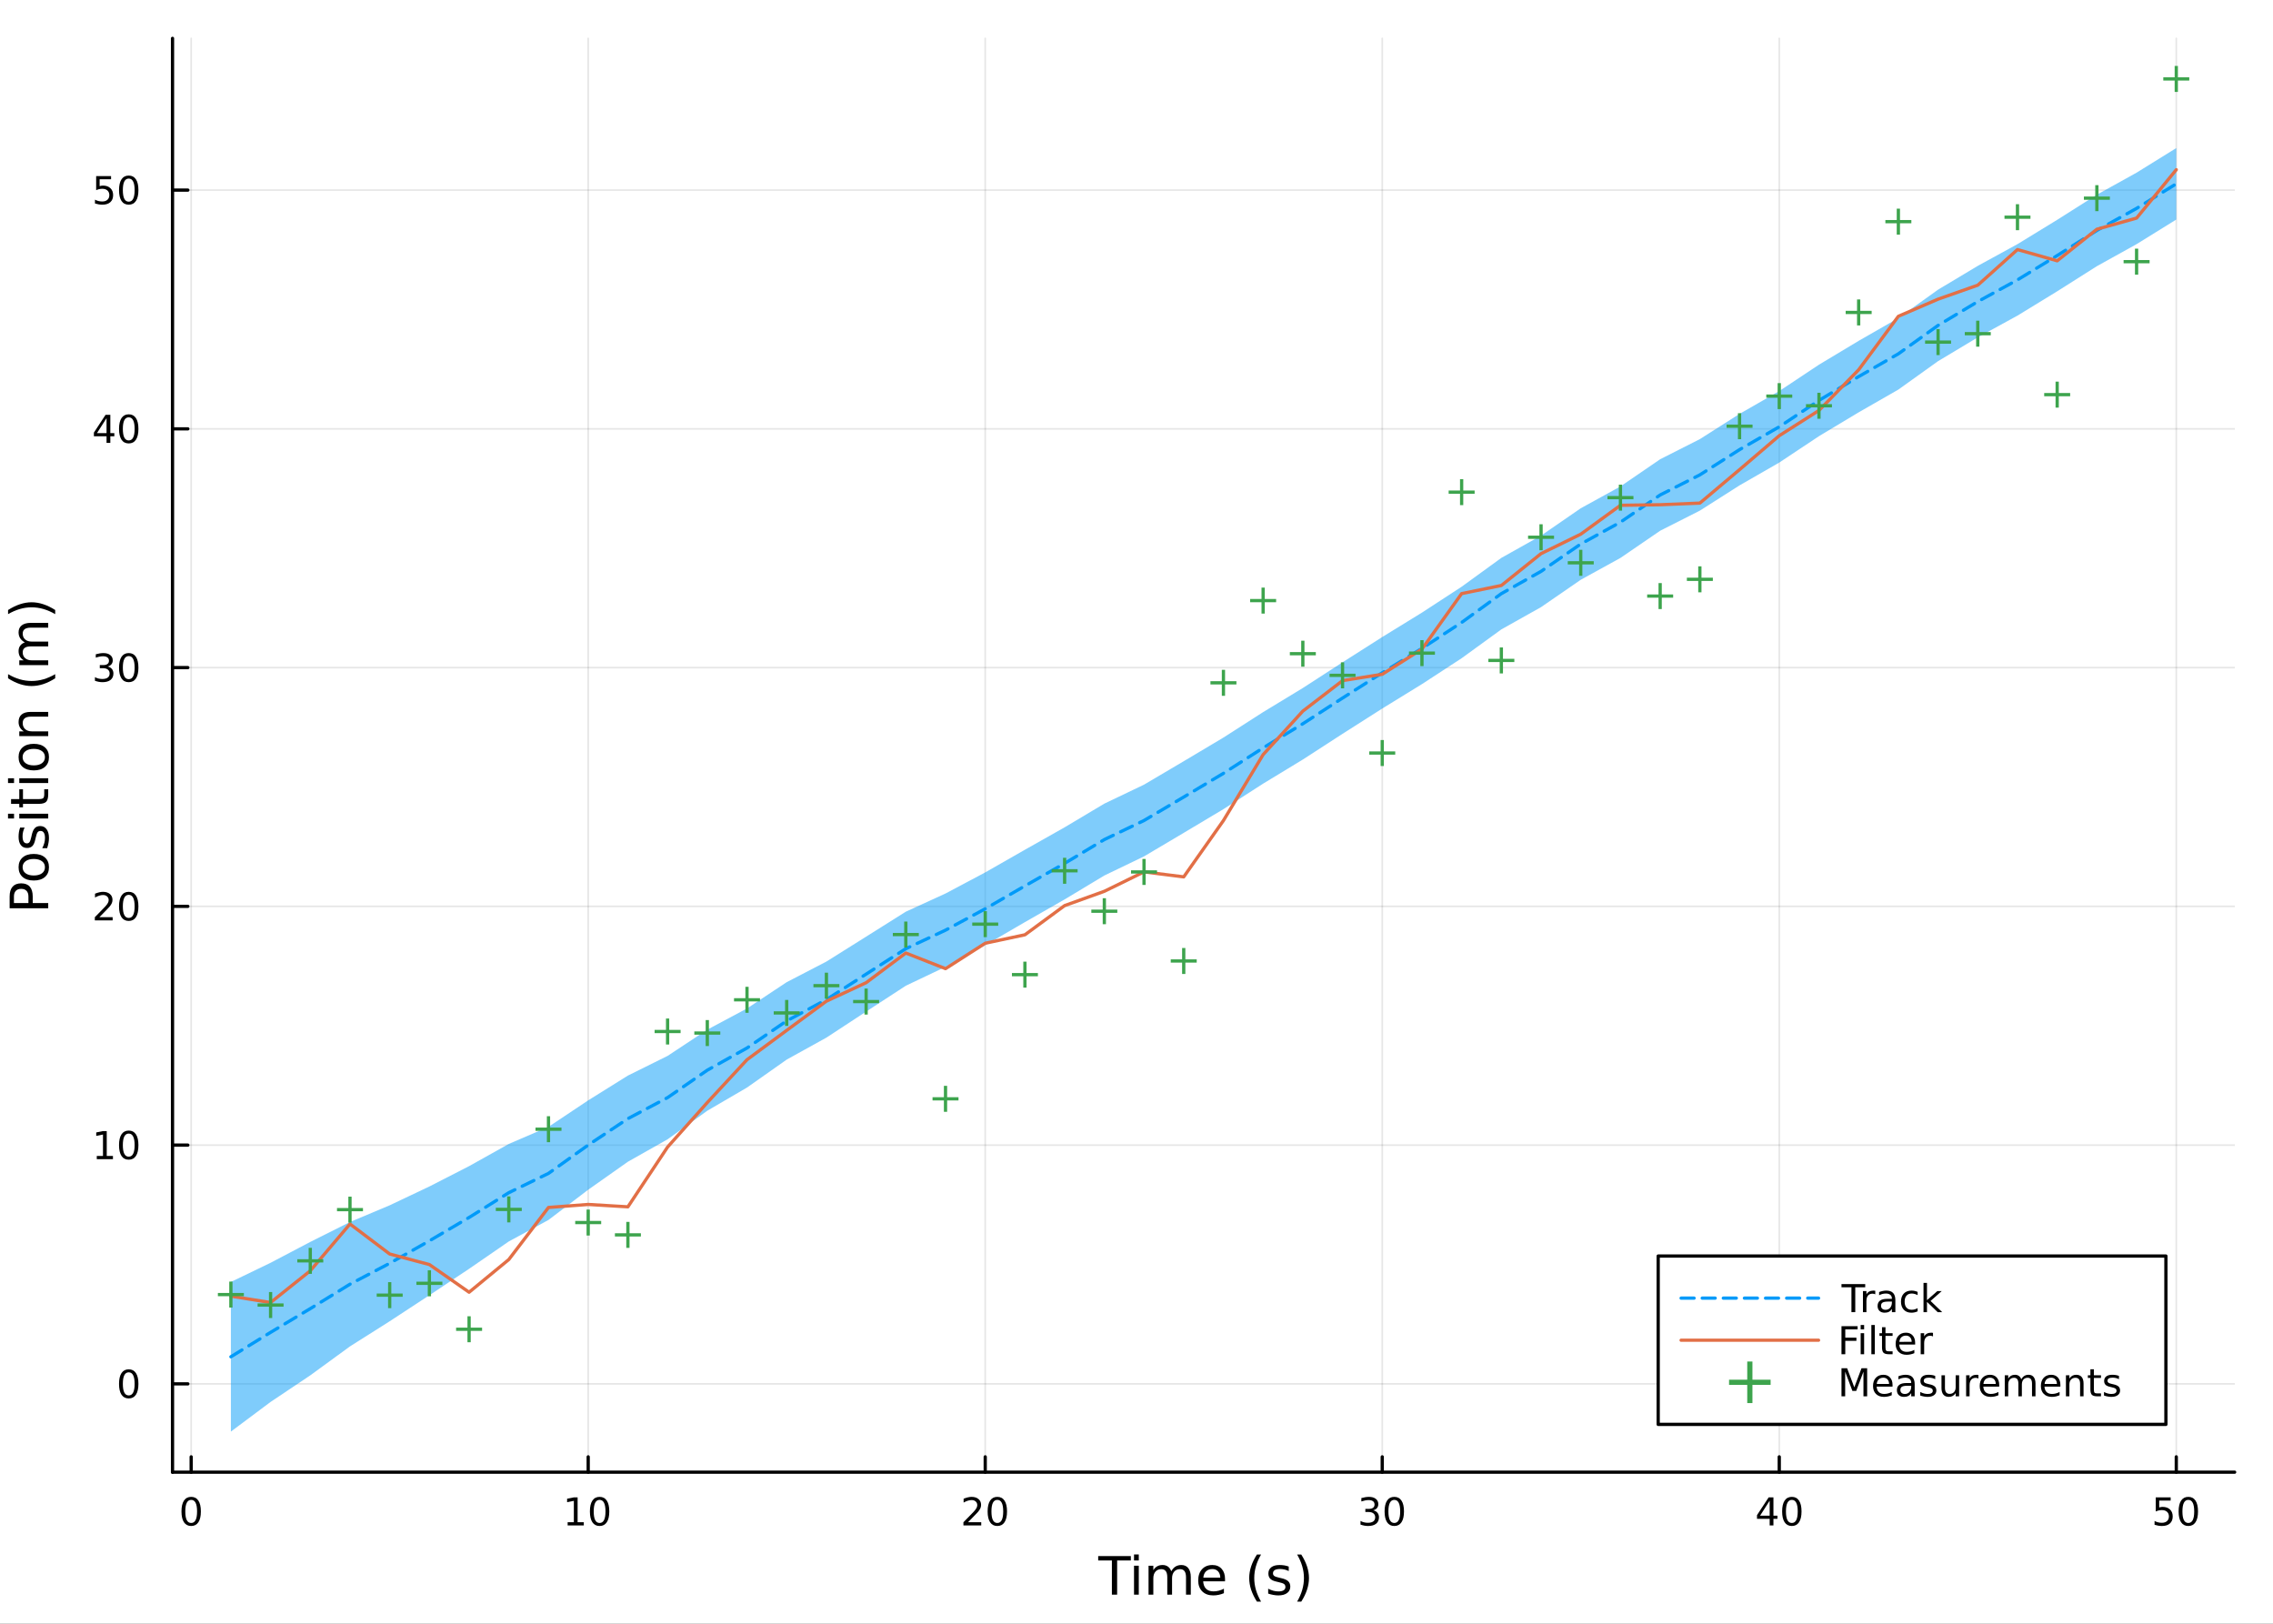 <?xml version="1.0" encoding="utf-8"?>
<svg xmlns="http://www.w3.org/2000/svg" xmlns:xlink="http://www.w3.org/1999/xlink" width="700" height="500" viewBox="0 0 2800 2000">
<rect x="0" y="0" width="2800" height="2000" fill="#333333" stroke="none"/>
<defs>
  <clipPath id="clip640">
    <rect x="0" y="0" width="2800" height="2000"/>
  </clipPath>
</defs>
<path clip-path="url(#clip640)" d="
M0 2000 L2800 2000 L2800 0 L0 0  Z
  " fill="#ffffff" fill-rule="evenodd" fill-opacity="1"/>
<defs>
  <clipPath id="clip641">
    <rect x="560" y="0" width="1961" height="1961"/>
  </clipPath>
</defs>
<path clip-path="url(#clip640)" d="
M212.515 1813.32 L2752.76 1813.32 L2752.76 47.244 L212.515 47.244  Z
  " fill="#ffffff" fill-rule="evenodd" fill-opacity="1"/>
<defs>
  <clipPath id="clip642">
    <rect x="212" y="47" width="2541" height="1767"/>
  </clipPath>
</defs>
<polyline clip-path="url(#clip642)" style="stroke:#000000; stroke-linecap:round; stroke-linejoin:round; stroke-width:2; stroke-opacity:0.1; fill:none" points="
  235.502,1813.32 235.502,47.244 
  "/>
<polyline clip-path="url(#clip642)" style="stroke:#000000; stroke-linecap:round; stroke-linejoin:round; stroke-width:2; stroke-opacity:0.1; fill:none" points="
  724.574,1813.32 724.574,47.244 
  "/>
<polyline clip-path="url(#clip642)" style="stroke:#000000; stroke-linecap:round; stroke-linejoin:round; stroke-width:2; stroke-opacity:0.1; fill:none" points="
  1213.65,1813.32 1213.65,47.244 
  "/>
<polyline clip-path="url(#clip642)" style="stroke:#000000; stroke-linecap:round; stroke-linejoin:round; stroke-width:2; stroke-opacity:0.1; fill:none" points="
  1702.72,1813.32 1702.72,47.244 
  "/>
<polyline clip-path="url(#clip642)" style="stroke:#000000; stroke-linecap:round; stroke-linejoin:round; stroke-width:2; stroke-opacity:0.1; fill:none" points="
  2191.79,1813.32 2191.79,47.244 
  "/>
<polyline clip-path="url(#clip642)" style="stroke:#000000; stroke-linecap:round; stroke-linejoin:round; stroke-width:2; stroke-opacity:0.1; fill:none" points="
  2680.86,1813.32 2680.86,47.244 
  "/>
<polyline clip-path="url(#clip640)" style="stroke:#000000; stroke-linecap:round; stroke-linejoin:round; stroke-width:4; stroke-opacity:1; fill:none" points="
  212.515,1813.32 2752.76,1813.32 
  "/>
<polyline clip-path="url(#clip640)" style="stroke:#000000; stroke-linecap:round; stroke-linejoin:round; stroke-width:4; stroke-opacity:1; fill:none" points="
  235.502,1813.32 235.502,1794.42 
  "/>
<polyline clip-path="url(#clip640)" style="stroke:#000000; stroke-linecap:round; stroke-linejoin:round; stroke-width:4; stroke-opacity:1; fill:none" points="
  724.574,1813.32 724.574,1794.42 
  "/>
<polyline clip-path="url(#clip640)" style="stroke:#000000; stroke-linecap:round; stroke-linejoin:round; stroke-width:4; stroke-opacity:1; fill:none" points="
  1213.65,1813.32 1213.65,1794.42 
  "/>
<polyline clip-path="url(#clip640)" style="stroke:#000000; stroke-linecap:round; stroke-linejoin:round; stroke-width:4; stroke-opacity:1; fill:none" points="
  1702.72,1813.32 1702.72,1794.42 
  "/>
<polyline clip-path="url(#clip640)" style="stroke:#000000; stroke-linecap:round; stroke-linejoin:round; stroke-width:4; stroke-opacity:1; fill:none" points="
  2191.79,1813.32 2191.79,1794.42 
  "/>
<polyline clip-path="url(#clip640)" style="stroke:#000000; stroke-linecap:round; stroke-linejoin:round; stroke-width:4; stroke-opacity:1; fill:none" points="
  2680.86,1813.32 2680.86,1794.42 
  "/>
<path clip-path="url(#clip640)" d="M235.502 1847.44 Q231.891 1847.44 230.062 1851 Q228.256 1854.54 228.256 1861.67 Q228.256 1868.78 230.062 1872.34 Q231.891 1875.88 235.502 1875.88 Q239.136 1875.88 240.941 1872.34 Q242.77 1868.78 242.77 1861.67 Q242.77 1854.54 240.941 1851 Q239.136 1847.44 235.502 1847.44 M235.502 1843.73 Q241.312 1843.73 244.367 1848.34 Q247.446 1852.92 247.446 1861.67 Q247.446 1870.4 244.367 1875 Q241.312 1879.59 235.502 1879.59 Q229.691 1879.59 226.613 1875 Q223.557 1870.4 223.557 1861.67 Q223.557 1852.92 226.613 1848.34 Q229.691 1843.73 235.502 1843.73 Z" fill="#000000" fill-rule="evenodd" fill-opacity="1" /><path clip-path="url(#clip640)" d="M699.261 1874.98 L706.9 1874.98 L706.9 1848.62 L698.59 1850.28 L698.59 1846.02 L706.854 1844.36 L711.53 1844.36 L711.53 1874.98 L719.169 1874.98 L719.169 1878.92 L699.261 1878.92 L699.261 1874.98 Z" fill="#000000" fill-rule="evenodd" fill-opacity="1" /><path clip-path="url(#clip640)" d="M738.613 1847.44 Q735.002 1847.44 733.173 1851 Q731.368 1854.54 731.368 1861.67 Q731.368 1868.78 733.173 1872.34 Q735.002 1875.88 738.613 1875.88 Q742.247 1875.88 744.053 1872.34 Q745.882 1868.78 745.882 1861.67 Q745.882 1854.54 744.053 1851 Q742.247 1847.44 738.613 1847.44 M738.613 1843.73 Q744.423 1843.73 747.479 1848.34 Q750.557 1852.92 750.557 1861.67 Q750.557 1870.4 747.479 1875 Q744.423 1879.59 738.613 1879.59 Q732.803 1879.59 729.724 1875 Q726.669 1870.4 726.669 1861.67 Q726.669 1852.92 729.724 1848.34 Q732.803 1843.73 738.613 1843.73 Z" fill="#000000" fill-rule="evenodd" fill-opacity="1" /><path clip-path="url(#clip640)" d="M1192.42 1874.98 L1208.74 1874.98 L1208.74 1878.92 L1186.79 1878.92 L1186.79 1874.98 Q1189.46 1872.23 1194.04 1867.6 Q1198.65 1862.94 1199.83 1861.6 Q1202.07 1859.08 1202.95 1857.34 Q1203.85 1855.58 1203.85 1853.89 Q1203.85 1851.14 1201.91 1849.4 Q1199.99 1847.67 1196.89 1847.67 Q1194.69 1847.67 1192.23 1848.43 Q1189.8 1849.19 1187.03 1850.75 L1187.03 1846.02 Q1189.85 1844.89 1192.3 1844.31 Q1194.76 1843.73 1196.79 1843.73 Q1202.16 1843.73 1205.36 1846.42 Q1208.55 1849.1 1208.55 1853.59 Q1208.55 1855.72 1207.74 1857.64 Q1206.96 1859.54 1204.85 1862.13 Q1204.27 1862.81 1201.17 1866.02 Q1198.07 1869.22 1192.42 1874.98 Z" fill="#000000" fill-rule="evenodd" fill-opacity="1" /><path clip-path="url(#clip640)" d="M1228.55 1847.44 Q1224.94 1847.44 1223.11 1851 Q1221.31 1854.54 1221.31 1861.67 Q1221.31 1868.78 1223.11 1872.34 Q1224.94 1875.88 1228.55 1875.88 Q1232.19 1875.88 1233.99 1872.34 Q1235.82 1868.78 1235.82 1861.67 Q1235.82 1854.54 1233.99 1851 Q1232.19 1847.44 1228.55 1847.44 M1228.55 1843.73 Q1234.36 1843.73 1237.42 1848.34 Q1240.5 1852.92 1240.5 1861.67 Q1240.5 1870.4 1237.42 1875 Q1234.36 1879.59 1228.55 1879.59 Q1222.74 1879.59 1219.66 1875 Q1216.61 1870.4 1216.61 1861.67 Q1216.61 1852.92 1219.66 1848.34 Q1222.74 1843.73 1228.55 1843.73 Z" fill="#000000" fill-rule="evenodd" fill-opacity="1" /><path clip-path="url(#clip640)" d="M1691.56 1860.28 Q1694.92 1861 1696.79 1863.27 Q1698.69 1865.54 1698.69 1868.87 Q1698.69 1873.99 1695.17 1876.79 Q1691.65 1879.59 1685.17 1879.59 Q1683 1879.59 1680.68 1879.15 Q1678.39 1878.73 1675.94 1877.88 L1675.94 1873.36 Q1677.88 1874.5 1680.2 1875.07 Q1682.51 1875.65 1685.03 1875.65 Q1689.43 1875.65 1691.72 1873.92 Q1694.04 1872.18 1694.04 1868.87 Q1694.04 1865.82 1691.88 1864.1 Q1689.76 1862.37 1685.94 1862.37 L1681.91 1862.37 L1681.91 1858.52 L1686.12 1858.52 Q1689.57 1858.52 1691.4 1857.16 Q1693.23 1855.77 1693.23 1853.18 Q1693.23 1850.51 1691.33 1849.1 Q1689.45 1847.67 1685.94 1847.67 Q1684.01 1847.67 1681.82 1848.08 Q1679.62 1848.5 1676.98 1849.38 L1676.98 1845.21 Q1679.64 1844.47 1681.95 1844.1 Q1684.29 1843.73 1686.35 1843.73 Q1691.68 1843.73 1694.78 1846.16 Q1697.88 1848.57 1697.88 1852.69 Q1697.88 1855.56 1696.24 1857.55 Q1694.59 1859.52 1691.56 1860.28 Z" fill="#000000" fill-rule="evenodd" fill-opacity="1" /><path clip-path="url(#clip640)" d="M1717.56 1847.44 Q1713.94 1847.44 1712.12 1851 Q1710.31 1854.54 1710.31 1861.67 Q1710.31 1868.78 1712.12 1872.34 Q1713.94 1875.88 1717.56 1875.88 Q1721.19 1875.88 1723 1872.34 Q1724.82 1868.78 1724.82 1861.67 Q1724.82 1854.54 1723 1851 Q1721.19 1847.44 1717.56 1847.44 M1717.56 1843.73 Q1723.37 1843.73 1726.42 1848.34 Q1729.5 1852.92 1729.5 1861.67 Q1729.5 1870.4 1726.42 1875 Q1723.37 1879.59 1717.56 1879.59 Q1711.75 1879.59 1708.67 1875 Q1705.61 1870.4 1705.61 1861.67 Q1705.61 1852.92 1708.67 1848.34 Q1711.75 1843.73 1717.56 1843.73 Z" fill="#000000" fill-rule="evenodd" fill-opacity="1" /><path clip-path="url(#clip640)" d="M2179.96 1848.43 L2168.16 1866.88 L2179.96 1866.88 L2179.96 1848.43 M2178.73 1844.36 L2184.61 1844.36 L2184.61 1866.88 L2189.54 1866.88 L2189.54 1870.77 L2184.61 1870.77 L2184.61 1878.92 L2179.96 1878.92 L2179.96 1870.77 L2164.36 1870.77 L2164.36 1866.26 L2178.73 1844.36 Z" fill="#000000" fill-rule="evenodd" fill-opacity="1" /><path clip-path="url(#clip640)" d="M2207.28 1847.44 Q2203.67 1847.44 2201.84 1851 Q2200.03 1854.54 2200.03 1861.67 Q2200.03 1868.78 2201.84 1872.34 Q2203.67 1875.88 2207.28 1875.88 Q2210.91 1875.88 2212.72 1872.34 Q2214.54 1868.78 2214.54 1861.67 Q2214.54 1854.54 2212.72 1851 Q2210.91 1847.44 2207.28 1847.44 M2207.28 1843.73 Q2213.09 1843.73 2216.14 1848.34 Q2219.22 1852.92 2219.22 1861.67 Q2219.22 1870.4 2216.14 1875 Q2213.09 1879.59 2207.28 1879.59 Q2201.47 1879.59 2198.39 1875 Q2195.33 1870.4 2195.33 1861.67 Q2195.33 1852.92 2198.39 1848.34 Q2201.47 1843.73 2207.28 1843.73 Z" fill="#000000" fill-rule="evenodd" fill-opacity="1" /><path clip-path="url(#clip640)" d="M2655.56 1844.36 L2673.92 1844.36 L2673.92 1848.29 L2659.84 1848.29 L2659.84 1856.76 Q2660.86 1856.42 2661.88 1856.26 Q2662.9 1856.07 2663.92 1856.07 Q2669.7 1856.07 2673.08 1859.24 Q2676.46 1862.41 2676.46 1867.83 Q2676.46 1873.41 2672.99 1876.51 Q2669.52 1879.59 2663.2 1879.59 Q2661.02 1879.59 2658.76 1879.22 Q2656.51 1878.85 2654.1 1878.11 L2654.1 1873.41 Q2656.19 1874.54 2658.41 1875.1 Q2660.63 1875.65 2663.11 1875.65 Q2667.11 1875.65 2669.45 1873.55 Q2671.79 1871.44 2671.79 1867.83 Q2671.79 1864.22 2669.45 1862.11 Q2667.11 1860.01 2663.11 1860.01 Q2661.23 1860.01 2659.36 1860.42 Q2657.51 1860.84 2655.56 1861.72 L2655.56 1844.36 Z" fill="#000000" fill-rule="evenodd" fill-opacity="1" /><path clip-path="url(#clip640)" d="M2695.68 1847.44 Q2692.07 1847.44 2690.24 1851 Q2688.43 1854.54 2688.43 1861.67 Q2688.43 1868.78 2690.24 1872.34 Q2692.07 1875.88 2695.68 1875.88 Q2699.31 1875.88 2701.12 1872.34 Q2702.95 1868.78 2702.95 1861.67 Q2702.95 1854.54 2701.12 1851 Q2699.31 1847.44 2695.68 1847.44 M2695.68 1843.73 Q2701.49 1843.73 2704.54 1848.34 Q2707.62 1852.92 2707.62 1861.67 Q2707.62 1870.4 2704.54 1875 Q2701.49 1879.59 2695.68 1879.59 Q2689.87 1879.59 2686.79 1875 Q2683.73 1870.4 2683.73 1861.67 Q2683.73 1852.92 2686.79 1848.34 Q2689.87 1843.73 2695.68 1843.73 Z" fill="#000000" fill-rule="evenodd" fill-opacity="1" /><path clip-path="url(#clip640)" d="M1352.81 1916.66 L1393.01 1916.66 L1393.01 1922.07 L1376.14 1922.07 L1376.14 1964.18 L1369.68 1964.18 L1369.68 1922.07 L1352.81 1922.07 L1352.81 1916.66 Z" fill="#000000" fill-rule="evenodd" fill-opacity="1" /><path clip-path="url(#clip640)" d="M1396.95 1928.53 L1402.81 1928.53 L1402.81 1964.18 L1396.95 1964.18 L1396.95 1928.53 M1396.95 1914.66 L1402.81 1914.66 L1402.81 1922.07 L1396.95 1922.07 L1396.95 1914.66 Z" fill="#000000" fill-rule="evenodd" fill-opacity="1" /><path clip-path="url(#clip640)" d="M1442.82 1935.38 Q1445.01 1931.43 1448.07 1929.55 Q1451.13 1927.67 1455.26 1927.67 Q1460.83 1927.67 1463.86 1931.59 Q1466.88 1935.47 1466.88 1942.66 L1466.88 1964.18 L1460.99 1964.18 L1460.99 1942.86 Q1460.99 1937.73 1459.18 1935.25 Q1457.36 1932.77 1453.64 1932.77 Q1449.09 1932.77 1446.45 1935.79 Q1443.8 1938.81 1443.8 1944.03 L1443.8 1964.18 L1437.92 1964.18 L1437.92 1942.86 Q1437.92 1937.7 1436.1 1935.25 Q1434.29 1932.77 1430.5 1932.77 Q1426.01 1932.77 1423.37 1935.82 Q1420.73 1938.85 1420.73 1944.03 L1420.73 1964.18 L1414.84 1964.18 L1414.84 1928.53 L1420.73 1928.53 L1420.73 1934.07 Q1422.73 1930.79 1425.54 1929.23 Q1428.34 1927.67 1432.19 1927.67 Q1436.07 1927.67 1438.78 1929.65 Q1441.51 1931.62 1442.82 1935.38 Z" fill="#000000" fill-rule="evenodd" fill-opacity="1" /><path clip-path="url(#clip640)" d="M1509.05 1944.89 L1509.05 1947.76 L1482.13 1947.76 Q1482.51 1953.8 1485.75 1956.99 Q1489.03 1960.14 1494.86 1960.14 Q1498.23 1960.14 1501.38 1959.31 Q1504.57 1958.48 1507.68 1956.83 L1507.68 1962.37 Q1504.53 1963.7 1501.22 1964.4 Q1497.91 1965.1 1494.51 1965.1 Q1485.98 1965.1 1480.98 1960.14 Q1476.02 1955.17 1476.02 1946.71 Q1476.02 1937.95 1480.73 1932.83 Q1485.47 1927.67 1493.49 1927.67 Q1500.68 1927.67 1504.85 1932.32 Q1509.05 1936.94 1509.05 1944.89 M1503.2 1943.17 Q1503.13 1938.37 1500.49 1935.5 Q1497.88 1932.64 1493.55 1932.64 Q1488.65 1932.64 1485.69 1935.41 Q1482.76 1938.18 1482.32 1943.21 L1503.2 1943.17 Z" fill="#000000" fill-rule="evenodd" fill-opacity="1" /><path clip-path="url(#clip640)" d="M1553.45 1914.72 Q1549.19 1922.04 1547.12 1929.2 Q1545.05 1936.36 1545.05 1943.72 Q1545.05 1951.07 1547.12 1958.29 Q1549.22 1965.49 1553.45 1972.77 L1548.36 1972.77 Q1543.59 1965.29 1541.2 1958.07 Q1538.84 1950.84 1538.84 1943.72 Q1538.84 1936.62 1541.2 1929.42 Q1543.56 1922.23 1548.36 1914.72 L1553.45 1914.72 Z" fill="#000000" fill-rule="evenodd" fill-opacity="1" /><path clip-path="url(#clip640)" d="M1587.54 1929.58 L1587.54 1935.12 Q1585.06 1933.85 1582.39 1933.21 Q1579.71 1932.58 1576.85 1932.58 Q1572.49 1932.58 1570.29 1933.91 Q1568.13 1935.25 1568.13 1937.92 Q1568.13 1939.96 1569.69 1941.14 Q1571.25 1942.28 1575.96 1943.33 L1577.96 1943.78 Q1584.2 1945.12 1586.81 1947.57 Q1589.45 1949.99 1589.45 1954.35 Q1589.45 1959.31 1585.51 1962.21 Q1581.59 1965.1 1574.72 1965.1 Q1571.85 1965.1 1568.73 1964.53 Q1565.64 1963.99 1562.21 1962.88 L1562.21 1956.83 Q1565.45 1958.52 1568.6 1959.37 Q1571.76 1960.2 1574.84 1960.2 Q1578.98 1960.2 1581.21 1958.8 Q1583.44 1957.37 1583.44 1954.79 Q1583.44 1952.4 1581.81 1951.13 Q1580.22 1949.86 1574.78 1948.68 L1572.74 1948.2 Q1567.3 1947.06 1564.88 1944.7 Q1562.46 1942.31 1562.46 1938.18 Q1562.46 1933.15 1566.03 1930.41 Q1569.59 1927.67 1576.15 1927.67 Q1579.39 1927.67 1582.26 1928.15 Q1585.12 1928.63 1587.54 1929.58 Z" fill="#000000" fill-rule="evenodd" fill-opacity="1" /><path clip-path="url(#clip640)" d="M1597.85 1914.72 L1602.95 1914.72 Q1607.72 1922.23 1610.08 1929.42 Q1612.46 1936.62 1612.46 1943.72 Q1612.46 1950.84 1610.08 1958.07 Q1607.72 1965.29 1602.95 1972.77 L1597.85 1972.77 Q1602.09 1965.49 1604.16 1958.29 Q1606.26 1951.07 1606.26 1943.72 Q1606.26 1936.36 1604.16 1929.2 Q1602.09 1922.04 1597.85 1914.72 Z" fill="#000000" fill-rule="evenodd" fill-opacity="1" /><polyline clip-path="url(#clip642)" style="stroke:#000000; stroke-linecap:round; stroke-linejoin:round; stroke-width:2; stroke-opacity:0.1; fill:none" points="
  212.515,1704.54 2752.76,1704.54 
  "/>
<polyline clip-path="url(#clip642)" style="stroke:#000000; stroke-linecap:round; stroke-linejoin:round; stroke-width:2; stroke-opacity:0.1; fill:none" points="
  212.515,1410.46 2752.76,1410.46 
  "/>
<polyline clip-path="url(#clip642)" style="stroke:#000000; stroke-linecap:round; stroke-linejoin:round; stroke-width:2; stroke-opacity:0.1; fill:none" points="
  212.515,1116.38 2752.76,1116.38 
  "/>
<polyline clip-path="url(#clip642)" style="stroke:#000000; stroke-linecap:round; stroke-linejoin:round; stroke-width:2; stroke-opacity:0.1; fill:none" points="
  212.515,822.309 2752.76,822.309 
  "/>
<polyline clip-path="url(#clip642)" style="stroke:#000000; stroke-linecap:round; stroke-linejoin:round; stroke-width:2; stroke-opacity:0.1; fill:none" points="
  212.515,528.234 2752.76,528.234 
  "/>
<polyline clip-path="url(#clip642)" style="stroke:#000000; stroke-linecap:round; stroke-linejoin:round; stroke-width:2; stroke-opacity:0.1; fill:none" points="
  212.515,234.158 2752.76,234.158 
  "/>
<polyline clip-path="url(#clip640)" style="stroke:#000000; stroke-linecap:round; stroke-linejoin:round; stroke-width:4; stroke-opacity:1; fill:none" points="
  212.515,1813.32 212.515,47.244 
  "/>
<polyline clip-path="url(#clip640)" style="stroke:#000000; stroke-linecap:round; stroke-linejoin:round; stroke-width:4; stroke-opacity:1; fill:none" points="
  212.515,1704.54 231.413,1704.54 
  "/>
<polyline clip-path="url(#clip640)" style="stroke:#000000; stroke-linecap:round; stroke-linejoin:round; stroke-width:4; stroke-opacity:1; fill:none" points="
  212.515,1410.46 231.413,1410.46 
  "/>
<polyline clip-path="url(#clip640)" style="stroke:#000000; stroke-linecap:round; stroke-linejoin:round; stroke-width:4; stroke-opacity:1; fill:none" points="
  212.515,1116.38 231.413,1116.38 
  "/>
<polyline clip-path="url(#clip640)" style="stroke:#000000; stroke-linecap:round; stroke-linejoin:round; stroke-width:4; stroke-opacity:1; fill:none" points="
  212.515,822.309 231.413,822.309 
  "/>
<polyline clip-path="url(#clip640)" style="stroke:#000000; stroke-linecap:round; stroke-linejoin:round; stroke-width:4; stroke-opacity:1; fill:none" points="
  212.515,528.234 231.413,528.234 
  "/>
<polyline clip-path="url(#clip640)" style="stroke:#000000; stroke-linecap:round; stroke-linejoin:round; stroke-width:4; stroke-opacity:1; fill:none" points="
  212.515,234.158 231.413,234.158 
  "/>
<path clip-path="url(#clip640)" d="M158.571 1690.33 Q154.96 1690.33 153.131 1693.9 Q151.326 1697.44 151.326 1704.57 Q151.326 1711.68 153.131 1715.24 Q154.96 1718.78 158.571 1718.78 Q162.205 1718.78 164.011 1715.24 Q165.839 1711.68 165.839 1704.57 Q165.839 1697.44 164.011 1693.9 Q162.205 1690.33 158.571 1690.33 M158.571 1686.63 Q164.381 1686.63 167.437 1691.24 Q170.515 1695.82 170.515 1704.57 Q170.515 1713.3 167.437 1717.9 Q164.381 1722.49 158.571 1722.49 Q152.761 1722.49 149.682 1717.9 Q146.626 1713.3 146.626 1704.57 Q146.626 1695.82 149.682 1691.24 Q152.761 1686.63 158.571 1686.63 Z" fill="#000000" fill-rule="evenodd" fill-opacity="1" /><path clip-path="url(#clip640)" d="M119.219 1423.8 L126.858 1423.8 L126.858 1397.44 L118.548 1399.11 L118.548 1394.85 L126.812 1393.18 L131.488 1393.18 L131.488 1423.8 L139.127 1423.8 L139.127 1427.74 L119.219 1427.74 L119.219 1423.8 Z" fill="#000000" fill-rule="evenodd" fill-opacity="1" /><path clip-path="url(#clip640)" d="M158.571 1396.26 Q154.96 1396.26 153.131 1399.82 Q151.326 1403.37 151.326 1410.49 Q151.326 1417.6 153.131 1421.17 Q154.96 1424.71 158.571 1424.71 Q162.205 1424.71 164.011 1421.17 Q165.839 1417.6 165.839 1410.49 Q165.839 1403.37 164.011 1399.82 Q162.205 1396.26 158.571 1396.26 M158.571 1392.56 Q164.381 1392.56 167.437 1397.16 Q170.515 1401.74 170.515 1410.49 Q170.515 1419.22 167.437 1423.83 Q164.381 1428.41 158.571 1428.41 Q152.761 1428.41 149.682 1423.83 Q146.626 1419.22 146.626 1410.49 Q146.626 1401.74 149.682 1397.16 Q152.761 1392.56 158.571 1392.56 Z" fill="#000000" fill-rule="evenodd" fill-opacity="1" /><path clip-path="url(#clip640)" d="M122.437 1129.73 L138.756 1129.73 L138.756 1133.66 L116.812 1133.66 L116.812 1129.73 Q119.474 1126.97 124.057 1122.35 Q128.664 1117.69 129.844 1116.35 Q132.09 1113.83 132.969 1112.09 Q133.872 1110.33 133.872 1108.64 Q133.872 1105.89 131.928 1104.15 Q130.006 1102.41 126.904 1102.41 Q124.705 1102.41 122.252 1103.18 Q119.821 1103.94 117.043 1105.49 L117.043 1100.77 Q119.867 1099.64 122.321 1099.06 Q124.775 1098.48 126.812 1098.48 Q132.182 1098.48 135.377 1101.16 Q138.571 1103.85 138.571 1108.34 Q138.571 1110.47 137.761 1112.39 Q136.974 1114.29 134.867 1116.88 Q134.289 1117.55 131.187 1120.77 Q128.085 1123.97 122.437 1129.73 Z" fill="#000000" fill-rule="evenodd" fill-opacity="1" /><path clip-path="url(#clip640)" d="M158.571 1102.18 Q154.96 1102.18 153.131 1105.75 Q151.326 1109.29 151.326 1116.42 Q151.326 1123.53 153.131 1127.09 Q154.96 1130.63 158.571 1130.63 Q162.205 1130.63 164.011 1127.09 Q165.839 1123.53 165.839 1116.42 Q165.839 1109.29 164.011 1105.75 Q162.205 1102.18 158.571 1102.18 M158.571 1098.48 Q164.381 1098.48 167.437 1103.09 Q170.515 1107.67 170.515 1116.42 Q170.515 1125.15 167.437 1129.75 Q164.381 1134.34 158.571 1134.34 Q152.761 1134.34 149.682 1129.75 Q146.626 1125.15 146.626 1116.42 Q146.626 1107.67 149.682 1103.09 Q152.761 1098.48 158.571 1098.48 Z" fill="#000000" fill-rule="evenodd" fill-opacity="1" /><path clip-path="url(#clip640)" d="M132.576 820.955 Q135.932 821.672 137.807 823.941 Q139.705 826.21 139.705 829.543 Q139.705 834.659 136.187 837.459 Q132.668 840.26 126.187 840.26 Q124.011 840.26 121.696 839.821 Q119.404 839.404 116.951 838.547 L116.951 834.034 Q118.895 835.168 121.21 835.746 Q123.525 836.325 126.048 836.325 Q130.446 836.325 132.738 834.589 Q135.052 832.853 135.052 829.543 Q135.052 826.487 132.9 824.774 Q130.77 823.038 126.951 823.038 L122.923 823.038 L122.923 819.196 L127.136 819.196 Q130.585 819.196 132.414 817.83 Q134.242 816.441 134.242 813.848 Q134.242 811.186 132.344 809.774 Q130.469 808.339 126.951 808.339 Q125.029 808.339 122.83 808.756 Q120.631 809.173 117.992 810.052 L117.992 805.886 Q120.654 805.145 122.969 804.774 Q125.307 804.404 127.367 804.404 Q132.691 804.404 135.793 806.835 Q138.895 809.242 138.895 813.362 Q138.895 816.233 137.252 818.223 Q135.608 820.191 132.576 820.955 Z" fill="#000000" fill-rule="evenodd" fill-opacity="1" /><path clip-path="url(#clip640)" d="M158.571 808.108 Q154.96 808.108 153.131 811.673 Q151.326 815.214 151.326 822.344 Q151.326 829.45 153.131 833.015 Q154.96 836.557 158.571 836.557 Q162.205 836.557 164.011 833.015 Q165.839 829.45 165.839 822.344 Q165.839 815.214 164.011 811.673 Q162.205 808.108 158.571 808.108 M158.571 804.404 Q164.381 804.404 167.437 809.011 Q170.515 813.594 170.515 822.344 Q170.515 831.071 167.437 835.677 Q164.381 840.26 158.571 840.26 Q152.761 840.26 149.682 835.677 Q146.626 831.071 146.626 822.344 Q146.626 813.594 149.682 809.011 Q152.761 804.404 158.571 804.404 Z" fill="#000000" fill-rule="evenodd" fill-opacity="1" /><path clip-path="url(#clip640)" d="M131.256 515.028 L119.451 533.477 L131.256 533.477 L131.256 515.028 M130.029 510.954 L135.909 510.954 L135.909 533.477 L140.839 533.477 L140.839 537.365 L135.909 537.365 L135.909 545.514 L131.256 545.514 L131.256 537.365 L115.654 537.365 L115.654 532.852 L130.029 510.954 Z" fill="#000000" fill-rule="evenodd" fill-opacity="1" /><path clip-path="url(#clip640)" d="M158.571 514.032 Q154.96 514.032 153.131 517.597 Q151.326 521.139 151.326 528.268 Q151.326 535.375 153.131 538.94 Q154.96 542.481 158.571 542.481 Q162.205 542.481 164.011 538.94 Q165.839 535.375 165.839 528.268 Q165.839 521.139 164.011 517.597 Q162.205 514.032 158.571 514.032 M158.571 510.329 Q164.381 510.329 167.437 514.935 Q170.515 519.518 170.515 528.268 Q170.515 536.995 167.437 541.602 Q164.381 546.185 158.571 546.185 Q152.761 546.185 149.682 541.602 Q146.626 536.995 146.626 528.268 Q146.626 519.518 149.682 514.935 Q152.761 510.329 158.571 510.329 Z" fill="#000000" fill-rule="evenodd" fill-opacity="1" /><path clip-path="url(#clip640)" d="M118.455 216.878 L136.812 216.878 L136.812 220.813 L122.738 220.813 L122.738 229.285 Q123.756 228.938 124.775 228.776 Q125.793 228.591 126.812 228.591 Q132.599 228.591 135.978 231.762 Q139.358 234.934 139.358 240.35 Q139.358 245.929 135.886 249.031 Q132.414 252.109 126.094 252.109 Q123.918 252.109 121.65 251.739 Q119.404 251.369 116.997 250.628 L116.997 245.929 Q119.08 247.063 121.303 247.619 Q123.525 248.174 126.002 248.174 Q130.006 248.174 132.344 246.068 Q134.682 243.961 134.682 240.35 Q134.682 236.739 132.344 234.633 Q130.006 232.526 126.002 232.526 Q124.127 232.526 122.252 232.943 Q120.4 233.359 118.455 234.239 L118.455 216.878 Z" fill="#000000" fill-rule="evenodd" fill-opacity="1" /><path clip-path="url(#clip640)" d="M158.571 219.957 Q154.96 219.957 153.131 223.522 Q151.326 227.063 151.326 234.193 Q151.326 241.299 153.131 244.864 Q154.96 248.406 158.571 248.406 Q162.205 248.406 164.011 244.864 Q165.839 241.299 165.839 234.193 Q165.839 227.063 164.011 223.522 Q162.205 219.957 158.571 219.957 M158.571 216.253 Q164.381 216.253 167.437 220.86 Q170.515 225.443 170.515 234.193 Q170.515 242.92 167.437 247.526 Q164.381 252.109 158.571 252.109 Q152.761 252.109 149.682 247.526 Q146.626 242.92 146.626 234.193 Q146.626 225.443 149.682 220.86 Q152.761 216.253 158.571 216.253 Z" fill="#000000" fill-rule="evenodd" fill-opacity="1" /><path clip-path="url(#clip640)" d="M17.162 1112.29 L35.018 1112.29 L35.018 1104.21 Q35.018 1099.72 32.694 1097.27 Q30.371 1094.82 26.074 1094.82 Q21.809 1094.82 19.485 1097.27 Q17.162 1099.72 17.162 1104.21 L17.162 1112.29 M11.878 1118.72 L11.878 1104.21 Q11.878 1096.22 15.507 1092.14 Q19.104 1088.04 26.074 1088.04 Q33.108 1088.04 36.705 1092.14 Q40.301 1096.22 40.301 1104.21 L40.301 1112.29 L59.398 1112.29 L59.398 1118.72 L11.878 1118.72 Z" fill="#000000" fill-rule="evenodd" fill-opacity="1" /><path clip-path="url(#clip640)" d="M27.856 1068.18 Q27.856 1072.89 31.549 1075.63 Q35.209 1078.36 41.606 1078.36 Q48.004 1078.36 51.696 1075.66 Q55.356 1072.92 55.356 1068.18 Q55.356 1063.5 51.664 1060.76 Q47.972 1058.02 41.606 1058.02 Q35.272 1058.02 31.58 1060.76 Q27.856 1063.5 27.856 1068.18 M22.891 1068.18 Q22.891 1060.54 27.856 1056.18 Q32.822 1051.82 41.606 1051.82 Q50.359 1051.82 55.356 1056.18 Q60.322 1060.54 60.322 1068.18 Q60.322 1075.85 55.356 1080.21 Q50.359 1084.54 41.606 1084.54 Q32.822 1084.54 27.856 1080.21 Q22.891 1075.85 22.891 1068.18 Z" fill="#000000" fill-rule="evenodd" fill-opacity="1" /><path clip-path="url(#clip640)" d="M24.801 1019.38 L30.339 1019.38 Q29.066 1021.87 28.429 1024.54 Q27.793 1027.21 27.793 1030.08 Q27.793 1034.44 29.13 1036.64 Q30.466 1038.8 33.14 1038.8 Q35.177 1038.8 36.355 1037.24 Q37.5 1035.68 38.551 1030.97 L38.996 1028.96 Q40.333 1022.73 42.784 1020.12 Q45.203 1017.47 49.563 1017.47 Q54.529 1017.47 57.425 1021.42 Q60.322 1025.34 60.322 1032.21 Q60.322 1035.08 59.749 1038.2 Q59.208 1041.28 58.093 1044.72 L52.046 1044.72 Q53.733 1041.47 54.592 1038.32 Q55.42 1035.17 55.42 1032.08 Q55.42 1027.95 54.019 1025.72 Q52.587 1023.49 50.009 1023.49 Q47.622 1023.49 46.349 1025.11 Q45.076 1026.71 43.898 1032.15 L43.42 1034.18 Q42.275 1039.63 39.919 1042.05 Q37.532 1044.47 33.395 1044.47 Q28.366 1044.47 25.628 1040.9 Q22.891 1037.34 22.891 1030.78 Q22.891 1027.53 23.369 1024.67 Q23.846 1021.8 24.801 1019.38 Z" fill="#000000" fill-rule="evenodd" fill-opacity="1" /><path clip-path="url(#clip640)" d="M23.75 1008.15 L23.75 1002.29 L59.398 1002.29 L59.398 1008.15 L23.75 1008.15 M9.873 1008.15 L9.873 1002.29 L17.289 1002.29 L17.289 1008.15 L9.873 1008.15 Z" fill="#000000" fill-rule="evenodd" fill-opacity="1" /><path clip-path="url(#clip640)" d="M13.629 984.246 L23.75 984.246 L23.75 972.183 L28.302 972.183 L28.302 984.246 L47.654 984.246 Q52.014 984.246 53.255 983.068 Q54.497 981.859 54.497 978.198 L54.497 972.183 L59.398 972.183 L59.398 978.198 Q59.398 984.978 56.884 987.556 Q54.338 990.134 47.654 990.134 L28.302 990.134 L28.302 994.431 L23.75 994.431 L23.75 990.134 L13.629 990.134 L13.629 984.246 Z" fill="#000000" fill-rule="evenodd" fill-opacity="1" /><path clip-path="url(#clip640)" d="M23.75 964.48 L23.75 958.624 L59.398 958.624 L59.398 964.48 L23.75 964.48 M9.873 964.48 L9.873 958.624 L17.289 958.624 L17.289 964.48 L9.873 964.48 Z" fill="#000000" fill-rule="evenodd" fill-opacity="1" /><path clip-path="url(#clip640)" d="M27.856 932.556 Q27.856 937.267 31.549 940.004 Q35.209 942.741 41.606 942.741 Q48.004 942.741 51.696 940.036 Q55.356 937.299 55.356 932.556 Q55.356 927.877 51.664 925.14 Q47.972 922.403 41.606 922.403 Q35.272 922.403 31.58 925.14 Q27.856 927.877 27.856 932.556 M22.891 932.556 Q22.891 924.917 27.856 920.557 Q32.822 916.196 41.606 916.196 Q50.359 916.196 55.356 920.557 Q60.322 924.917 60.322 932.556 Q60.322 940.227 55.356 944.587 Q50.359 948.916 41.606 948.916 Q32.822 948.916 27.856 944.587 Q22.891 940.227 22.891 932.556 Z" fill="#000000" fill-rule="evenodd" fill-opacity="1" /><path clip-path="url(#clip640)" d="M37.882 876.856 L59.398 876.856 L59.398 882.713 L38.073 882.713 Q33.013 882.713 30.498 884.686 Q27.984 886.66 27.984 890.606 Q27.984 895.349 31.007 898.086 Q34.031 900.823 39.251 900.823 L59.398 900.823 L59.398 906.712 L23.75 906.712 L23.75 900.823 L29.289 900.823 Q26.074 898.723 24.483 895.89 Q22.891 893.025 22.891 889.301 Q22.891 883.158 26.71 880.007 Q30.498 876.856 37.882 876.856 Z" fill="#000000" fill-rule="evenodd" fill-opacity="1" /><path clip-path="url(#clip640)" d="M9.937 830.387 Q17.258 834.652 24.419 836.721 Q31.58 838.789 38.933 838.789 Q46.285 838.789 53.51 836.721 Q60.703 834.62 67.992 830.387 L67.992 835.479 Q60.512 840.254 53.287 842.641 Q46.062 844.996 38.933 844.996 Q31.835 844.996 24.642 842.641 Q17.448 840.285 9.937 835.479 L9.937 830.387 Z" fill="#000000" fill-rule="evenodd" fill-opacity="1" /><path clip-path="url(#clip640)" d="M30.594 791.269 Q26.647 789.073 24.769 786.018 Q22.891 782.962 22.891 778.824 Q22.891 773.254 26.806 770.231 Q30.689 767.207 37.882 767.207 L59.398 767.207 L59.398 773.095 L38.073 773.095 Q32.949 773.095 30.466 774.91 Q27.984 776.724 27.984 780.448 Q27.984 784.999 31.007 787.641 Q34.031 790.283 39.251 790.283 L59.398 790.283 L59.398 796.171 L38.073 796.171 Q32.917 796.171 30.466 797.985 Q27.984 799.799 27.984 803.587 Q27.984 808.075 31.039 810.717 Q34.063 813.358 39.251 813.358 L59.398 813.358 L59.398 819.247 L23.75 819.247 L23.75 813.358 L29.289 813.358 Q26.01 811.353 24.451 808.552 Q22.891 805.751 22.891 801.9 Q22.891 798.017 24.864 795.312 Q26.838 792.574 30.594 791.269 Z" fill="#000000" fill-rule="evenodd" fill-opacity="1" /><path clip-path="url(#clip640)" d="M9.937 756.449 L9.937 751.356 Q17.448 746.582 24.642 744.227 Q31.835 741.84 38.933 741.84 Q46.062 741.84 53.287 744.227 Q60.512 746.582 67.992 751.356 L67.992 756.449 Q60.703 752.216 53.51 750.147 Q46.285 748.046 38.933 748.046 Q31.58 748.046 24.419 750.147 Q17.258 752.216 9.937 756.449 Z" fill="#000000" fill-rule="evenodd" fill-opacity="1" /><path clip-path="url(#clip642)" d="
M284.409 1763.33 L333.316 1726.8 L382.223 1694.05 L431.131 1658.38 L480.038 1627.43 L528.945 1595.37 L577.852 1562.83 L626.759 1529.13 L675.667 1502.64 L724.574 1465.42 
  L773.481 1430.93 L822.388 1403.3 L871.295 1368.1 L920.203 1339.56 L969.11 1305.12 L1018.02 1278.06 L1066.92 1246.01 L1115.83 1214.15 L1164.74 1190.88 L1213.65 1164.23 
  L1262.55 1135.8 L1311.46 1107.83 L1360.37 1078.4 L1409.27 1054.83 L1458.18 1025.85 L1507.09 996.636 L1556 965.232 L1604.9 935.528 L1653.81 903.863 L1702.72 872.725 
  L1751.63 842.64 L1800.53 810.752 L1849.44 775.243 L1898.35 747.812 L1947.25 714.129 L1996.16 687.211 L2045.07 653.731 L2093.98 628.953 L2142.88 597.848 L2191.79 569.744 
  L2240.7 537.252 L2289.6 507.889 L2338.51 479.845 L2387.42 444.836 L2436.33 415.534 L2485.23 388.764 L2534.14 358.829 L2583.05 327.867 L2631.96 300.714 L2680.86 270.42 
  L2680.86 182.365 L2631.96 212.659 L2583.05 239.811 L2534.14 270.773 L2485.23 300.707 L2436.33 327.477 L2387.42 356.777 L2338.51 391.785 L2289.6 419.827 L2240.7 449.188 
  L2191.79 481.678 L2142.88 509.779 L2093.98 540.882 L2045.07 565.656 L1996.16 599.134 L1947.25 626.05 L1898.35 659.731 L1849.44 687.162 L1800.53 722.671 L1751.63 754.558 
  L1702.72 784.642 L1653.81 815.776 L1604.9 847.429 L1556 877.109 L1507.09 908.469 L1458.18 937.613 L1409.27 966.474 L1360.37 989.867 L1311.46 1019.03 L1262.55 1046.64 
  L1213.65 1074.57 L1164.74 1100.55 L1115.83 1122.95 L1066.92 1153.71 L1018.02 1184.38 L969.11 1209.75 L920.203 1242.15 L871.295 1268.25 L822.388 1300.57 L773.481 1324.82 
  L724.574 1355.34 L675.667 1387.94 L626.759 1409.02 L577.852 1436.36 L528.945 1461.41 L480.038 1484.6 L431.131 1505.19 L382.223 1529.7 L333.316 1555.41 L284.409 1579.02 
   Z
  " fill="#009af9" fill-rule="evenodd" fill-opacity="0.5"/>
<polyline clip-path="url(#clip642)" style="stroke:#009af9; stroke-linecap:round; stroke-linejoin:round; stroke-width:4; stroke-opacity:1; fill:none" stroke-dasharray="16, 10" points="
  284.409,1671.17 333.316,1641.11 382.223,1611.88 431.131,1581.78 480.038,1556.02 528.945,1528.39 577.852,1499.6 626.759,1469.07 675.667,1445.29 724.574,1410.38 
  773.481,1377.87 822.388,1351.94 871.295,1318.18 920.203,1290.86 969.11,1257.43 1018.02,1231.22 1066.92,1199.86 1115.83,1168.55 1164.74,1145.72 1213.65,1119.4 
  1262.55,1091.22 1311.46,1063.43 1360.37,1034.13 1409.27,1010.65 1458.18,981.733 1507.09,952.553 1556,921.17 1604.9,891.478 1653.81,859.82 1702.72,828.683 
  1751.63,798.599 1800.53,766.711 1849.44,731.203 1898.35,703.772 1947.25,670.09 1996.16,643.173 2045.07,609.693 2093.98,584.917 2142.88,553.813 2191.79,525.711 
  2240.7,493.22 2289.6,463.858 2338.51,435.815 2387.42,400.807 2436.33,371.506 2485.23,344.735 2534.14,314.801 2583.05,283.839 2631.96,256.687 2680.86,226.393 
  
  "/>
<polyline clip-path="url(#clip642)" style="stroke:#e26f46; stroke-linecap:round; stroke-linejoin:round; stroke-width:4; stroke-opacity:1; fill:none" points="
  284.409,1596.53 333.316,1604.35 382.223,1565.25 431.131,1507.64 480.038,1544.58 528.945,1557.57 577.852,1591.66 626.759,1551.42 675.667,1487.25 724.574,1483.55 
  773.481,1486.48 822.388,1412.82 871.295,1358.02 920.203,1305.27 969.11,1269.11 1018.02,1233.14 1066.92,1210.43 1115.83,1173.86 1164.74,1193.11 1213.65,1161.8 
  1262.55,1151.39 1311.46,1115.46 1360.37,1097.83 1409.27,1073.92 1458.18,1080.07 1507.09,1010.69 1556,929.474 1604.9,875.897 1653.81,838.353 1702.72,830.509 
  1751.63,799.531 1800.53,731.167 1849.44,721.141 1898.35,681.909 1947.25,657.972 1996.16,622.387 2045.07,621.706 2093.98,619.684 2142.88,578.444 2191.79,536.652 
  2240.7,505.536 2289.6,455.466 2338.51,389.584 2387.42,368.483 2436.33,351.26 2485.23,307.4 2534.14,321.25 2583.05,282.341 2631.96,268.621 2680.86,209.023 
  
  "/>
<line clip-path="url(#clip642)" x1="284.409" y1="1594.56" x2="284.409" y2="1578.56" style="stroke:#3da44d; stroke-width:4; stroke-opacity:1"/>
<line clip-path="url(#clip642)" x1="284.409" y1="1594.56" x2="268.409" y2="1594.56" style="stroke:#3da44d; stroke-width:4; stroke-opacity:1"/>
<line clip-path="url(#clip642)" x1="284.409" y1="1594.56" x2="284.409" y2="1610.56" style="stroke:#3da44d; stroke-width:4; stroke-opacity:1"/>
<line clip-path="url(#clip642)" x1="284.409" y1="1594.56" x2="300.409" y2="1594.56" style="stroke:#3da44d; stroke-width:4; stroke-opacity:1"/>
<line clip-path="url(#clip642)" x1="333.316" y1="1607.45" x2="333.316" y2="1591.45" style="stroke:#3da44d; stroke-width:4; stroke-opacity:1"/>
<line clip-path="url(#clip642)" x1="333.316" y1="1607.45" x2="317.316" y2="1607.45" style="stroke:#3da44d; stroke-width:4; stroke-opacity:1"/>
<line clip-path="url(#clip642)" x1="333.316" y1="1607.45" x2="333.316" y2="1623.45" style="stroke:#3da44d; stroke-width:4; stroke-opacity:1"/>
<line clip-path="url(#clip642)" x1="333.316" y1="1607.45" x2="349.316" y2="1607.45" style="stroke:#3da44d; stroke-width:4; stroke-opacity:1"/>
<line clip-path="url(#clip642)" x1="382.223" y1="1553.01" x2="382.223" y2="1537.01" style="stroke:#3da44d; stroke-width:4; stroke-opacity:1"/>
<line clip-path="url(#clip642)" x1="382.223" y1="1553.01" x2="366.223" y2="1553.01" style="stroke:#3da44d; stroke-width:4; stroke-opacity:1"/>
<line clip-path="url(#clip642)" x1="382.223" y1="1553.01" x2="382.223" y2="1569.01" style="stroke:#3da44d; stroke-width:4; stroke-opacity:1"/>
<line clip-path="url(#clip642)" x1="382.223" y1="1553.01" x2="398.223" y2="1553.01" style="stroke:#3da44d; stroke-width:4; stroke-opacity:1"/>
<line clip-path="url(#clip642)" x1="431.131" y1="1489.94" x2="431.131" y2="1473.94" style="stroke:#3da44d; stroke-width:4; stroke-opacity:1"/>
<line clip-path="url(#clip642)" x1="431.131" y1="1489.94" x2="415.131" y2="1489.94" style="stroke:#3da44d; stroke-width:4; stroke-opacity:1"/>
<line clip-path="url(#clip642)" x1="431.131" y1="1489.94" x2="431.131" y2="1505.94" style="stroke:#3da44d; stroke-width:4; stroke-opacity:1"/>
<line clip-path="url(#clip642)" x1="431.131" y1="1489.94" x2="447.131" y2="1489.94" style="stroke:#3da44d; stroke-width:4; stroke-opacity:1"/>
<line clip-path="url(#clip642)" x1="480.038" y1="1595.27" x2="480.038" y2="1579.27" style="stroke:#3da44d; stroke-width:4; stroke-opacity:1"/>
<line clip-path="url(#clip642)" x1="480.038" y1="1595.27" x2="464.038" y2="1595.27" style="stroke:#3da44d; stroke-width:4; stroke-opacity:1"/>
<line clip-path="url(#clip642)" x1="480.038" y1="1595.27" x2="480.038" y2="1611.27" style="stroke:#3da44d; stroke-width:4; stroke-opacity:1"/>
<line clip-path="url(#clip642)" x1="480.038" y1="1595.27" x2="496.038" y2="1595.27" style="stroke:#3da44d; stroke-width:4; stroke-opacity:1"/>
<line clip-path="url(#clip642)" x1="528.945" y1="1580.67" x2="528.945" y2="1564.67" style="stroke:#3da44d; stroke-width:4; stroke-opacity:1"/>
<line clip-path="url(#clip642)" x1="528.945" y1="1580.67" x2="512.945" y2="1580.67" style="stroke:#3da44d; stroke-width:4; stroke-opacity:1"/>
<line clip-path="url(#clip642)" x1="528.945" y1="1580.67" x2="528.945" y2="1596.67" style="stroke:#3da44d; stroke-width:4; stroke-opacity:1"/>
<line clip-path="url(#clip642)" x1="528.945" y1="1580.67" x2="544.945" y2="1580.67" style="stroke:#3da44d; stroke-width:4; stroke-opacity:1"/>
<line clip-path="url(#clip642)" x1="577.852" y1="1637.28" x2="577.852" y2="1621.28" style="stroke:#3da44d; stroke-width:4; stroke-opacity:1"/>
<line clip-path="url(#clip642)" x1="577.852" y1="1637.28" x2="561.852" y2="1637.28" style="stroke:#3da44d; stroke-width:4; stroke-opacity:1"/>
<line clip-path="url(#clip642)" x1="577.852" y1="1637.28" x2="577.852" y2="1653.28" style="stroke:#3da44d; stroke-width:4; stroke-opacity:1"/>
<line clip-path="url(#clip642)" x1="577.852" y1="1637.28" x2="593.852" y2="1637.28" style="stroke:#3da44d; stroke-width:4; stroke-opacity:1"/>
<line clip-path="url(#clip642)" x1="626.759" y1="1489.64" x2="626.759" y2="1473.64" style="stroke:#3da44d; stroke-width:4; stroke-opacity:1"/>
<line clip-path="url(#clip642)" x1="626.759" y1="1489.64" x2="610.759" y2="1489.64" style="stroke:#3da44d; stroke-width:4; stroke-opacity:1"/>
<line clip-path="url(#clip642)" x1="626.759" y1="1489.64" x2="626.759" y2="1505.64" style="stroke:#3da44d; stroke-width:4; stroke-opacity:1"/>
<line clip-path="url(#clip642)" x1="626.759" y1="1489.64" x2="642.759" y2="1489.64" style="stroke:#3da44d; stroke-width:4; stroke-opacity:1"/>
<line clip-path="url(#clip642)" x1="675.667" y1="1390.87" x2="675.667" y2="1374.87" style="stroke:#3da44d; stroke-width:4; stroke-opacity:1"/>
<line clip-path="url(#clip642)" x1="675.667" y1="1390.87" x2="659.667" y2="1390.87" style="stroke:#3da44d; stroke-width:4; stroke-opacity:1"/>
<line clip-path="url(#clip642)" x1="675.667" y1="1390.87" x2="675.667" y2="1406.87" style="stroke:#3da44d; stroke-width:4; stroke-opacity:1"/>
<line clip-path="url(#clip642)" x1="675.667" y1="1390.87" x2="691.667" y2="1390.87" style="stroke:#3da44d; stroke-width:4; stroke-opacity:1"/>
<line clip-path="url(#clip642)" x1="724.574" y1="1505.84" x2="724.574" y2="1489.84" style="stroke:#3da44d; stroke-width:4; stroke-opacity:1"/>
<line clip-path="url(#clip642)" x1="724.574" y1="1505.84" x2="708.574" y2="1505.84" style="stroke:#3da44d; stroke-width:4; stroke-opacity:1"/>
<line clip-path="url(#clip642)" x1="724.574" y1="1505.84" x2="724.574" y2="1521.84" style="stroke:#3da44d; stroke-width:4; stroke-opacity:1"/>
<line clip-path="url(#clip642)" x1="724.574" y1="1505.84" x2="740.574" y2="1505.84" style="stroke:#3da44d; stroke-width:4; stroke-opacity:1"/>
<line clip-path="url(#clip642)" x1="773.481" y1="1521.03" x2="773.481" y2="1505.03" style="stroke:#3da44d; stroke-width:4; stroke-opacity:1"/>
<line clip-path="url(#clip642)" x1="773.481" y1="1521.03" x2="757.481" y2="1521.03" style="stroke:#3da44d; stroke-width:4; stroke-opacity:1"/>
<line clip-path="url(#clip642)" x1="773.481" y1="1521.03" x2="773.481" y2="1537.03" style="stroke:#3da44d; stroke-width:4; stroke-opacity:1"/>
<line clip-path="url(#clip642)" x1="773.481" y1="1521.03" x2="789.481" y2="1521.03" style="stroke:#3da44d; stroke-width:4; stroke-opacity:1"/>
<line clip-path="url(#clip642)" x1="822.388" y1="1270.53" x2="822.388" y2="1254.53" style="stroke:#3da44d; stroke-width:4; stroke-opacity:1"/>
<line clip-path="url(#clip642)" x1="822.388" y1="1270.53" x2="806.388" y2="1270.53" style="stroke:#3da44d; stroke-width:4; stroke-opacity:1"/>
<line clip-path="url(#clip642)" x1="822.388" y1="1270.53" x2="822.388" y2="1286.53" style="stroke:#3da44d; stroke-width:4; stroke-opacity:1"/>
<line clip-path="url(#clip642)" x1="822.388" y1="1270.53" x2="838.388" y2="1270.53" style="stroke:#3da44d; stroke-width:4; stroke-opacity:1"/>
<line clip-path="url(#clip642)" x1="871.295" y1="1272.44" x2="871.295" y2="1256.44" style="stroke:#3da44d; stroke-width:4; stroke-opacity:1"/>
<line clip-path="url(#clip642)" x1="871.295" y1="1272.44" x2="855.295" y2="1272.44" style="stroke:#3da44d; stroke-width:4; stroke-opacity:1"/>
<line clip-path="url(#clip642)" x1="871.295" y1="1272.44" x2="871.295" y2="1288.44" style="stroke:#3da44d; stroke-width:4; stroke-opacity:1"/>
<line clip-path="url(#clip642)" x1="871.295" y1="1272.44" x2="887.295" y2="1272.44" style="stroke:#3da44d; stroke-width:4; stroke-opacity:1"/>
<line clip-path="url(#clip642)" x1="920.203" y1="1231.48" x2="920.203" y2="1215.48" style="stroke:#3da44d; stroke-width:4; stroke-opacity:1"/>
<line clip-path="url(#clip642)" x1="920.203" y1="1231.48" x2="904.203" y2="1231.48" style="stroke:#3da44d; stroke-width:4; stroke-opacity:1"/>
<line clip-path="url(#clip642)" x1="920.203" y1="1231.48" x2="920.203" y2="1247.48" style="stroke:#3da44d; stroke-width:4; stroke-opacity:1"/>
<line clip-path="url(#clip642)" x1="920.203" y1="1231.48" x2="936.203" y2="1231.48" style="stroke:#3da44d; stroke-width:4; stroke-opacity:1"/>
<line clip-path="url(#clip642)" x1="969.11" y1="1247.65" x2="969.11" y2="1231.65" style="stroke:#3da44d; stroke-width:4; stroke-opacity:1"/>
<line clip-path="url(#clip642)" x1="969.11" y1="1247.65" x2="953.11" y2="1247.65" style="stroke:#3da44d; stroke-width:4; stroke-opacity:1"/>
<line clip-path="url(#clip642)" x1="969.11" y1="1247.65" x2="969.11" y2="1263.65" style="stroke:#3da44d; stroke-width:4; stroke-opacity:1"/>
<line clip-path="url(#clip642)" x1="969.11" y1="1247.65" x2="985.11" y2="1247.65" style="stroke:#3da44d; stroke-width:4; stroke-opacity:1"/>
<line clip-path="url(#clip642)" x1="1018.02" y1="1214.07" x2="1018.02" y2="1198.07" style="stroke:#3da44d; stroke-width:4; stroke-opacity:1"/>
<line clip-path="url(#clip642)" x1="1018.02" y1="1214.07" x2="1002.02" y2="1214.07" style="stroke:#3da44d; stroke-width:4; stroke-opacity:1"/>
<line clip-path="url(#clip642)" x1="1018.02" y1="1214.07" x2="1018.02" y2="1230.07" style="stroke:#3da44d; stroke-width:4; stroke-opacity:1"/>
<line clip-path="url(#clip642)" x1="1018.02" y1="1214.07" x2="1034.02" y2="1214.07" style="stroke:#3da44d; stroke-width:4; stroke-opacity:1"/>
<line clip-path="url(#clip642)" x1="1066.92" y1="1233.66" x2="1066.92" y2="1217.66" style="stroke:#3da44d; stroke-width:4; stroke-opacity:1"/>
<line clip-path="url(#clip642)" x1="1066.92" y1="1233.66" x2="1050.92" y2="1233.66" style="stroke:#3da44d; stroke-width:4; stroke-opacity:1"/>
<line clip-path="url(#clip642)" x1="1066.92" y1="1233.66" x2="1066.92" y2="1249.66" style="stroke:#3da44d; stroke-width:4; stroke-opacity:1"/>
<line clip-path="url(#clip642)" x1="1066.92" y1="1233.66" x2="1082.92" y2="1233.66" style="stroke:#3da44d; stroke-width:4; stroke-opacity:1"/>
<line clip-path="url(#clip642)" x1="1115.83" y1="1151.1" x2="1115.83" y2="1135.1" style="stroke:#3da44d; stroke-width:4; stroke-opacity:1"/>
<line clip-path="url(#clip642)" x1="1115.83" y1="1151.1" x2="1099.83" y2="1151.1" style="stroke:#3da44d; stroke-width:4; stroke-opacity:1"/>
<line clip-path="url(#clip642)" x1="1115.83" y1="1151.1" x2="1115.83" y2="1167.1" style="stroke:#3da44d; stroke-width:4; stroke-opacity:1"/>
<line clip-path="url(#clip642)" x1="1115.83" y1="1151.1" x2="1131.83" y2="1151.1" style="stroke:#3da44d; stroke-width:4; stroke-opacity:1"/>
<line clip-path="url(#clip642)" x1="1164.74" y1="1353.45" x2="1164.74" y2="1337.45" style="stroke:#3da44d; stroke-width:4; stroke-opacity:1"/>
<line clip-path="url(#clip642)" x1="1164.74" y1="1353.45" x2="1148.74" y2="1353.45" style="stroke:#3da44d; stroke-width:4; stroke-opacity:1"/>
<line clip-path="url(#clip642)" x1="1164.74" y1="1353.45" x2="1164.74" y2="1369.45" style="stroke:#3da44d; stroke-width:4; stroke-opacity:1"/>
<line clip-path="url(#clip642)" x1="1164.74" y1="1353.45" x2="1180.74" y2="1353.45" style="stroke:#3da44d; stroke-width:4; stroke-opacity:1"/>
<line clip-path="url(#clip642)" x1="1213.65" y1="1138.3" x2="1213.65" y2="1122.3" style="stroke:#3da44d; stroke-width:4; stroke-opacity:1"/>
<line clip-path="url(#clip642)" x1="1213.65" y1="1138.3" x2="1197.65" y2="1138.3" style="stroke:#3da44d; stroke-width:4; stroke-opacity:1"/>
<line clip-path="url(#clip642)" x1="1213.65" y1="1138.3" x2="1213.65" y2="1154.3" style="stroke:#3da44d; stroke-width:4; stroke-opacity:1"/>
<line clip-path="url(#clip642)" x1="1213.65" y1="1138.3" x2="1229.65" y2="1138.3" style="stroke:#3da44d; stroke-width:4; stroke-opacity:1"/>
<line clip-path="url(#clip642)" x1="1262.55" y1="1200.49" x2="1262.55" y2="1184.49" style="stroke:#3da44d; stroke-width:4; stroke-opacity:1"/>
<line clip-path="url(#clip642)" x1="1262.55" y1="1200.49" x2="1246.55" y2="1200.49" style="stroke:#3da44d; stroke-width:4; stroke-opacity:1"/>
<line clip-path="url(#clip642)" x1="1262.55" y1="1200.49" x2="1262.55" y2="1216.49" style="stroke:#3da44d; stroke-width:4; stroke-opacity:1"/>
<line clip-path="url(#clip642)" x1="1262.55" y1="1200.49" x2="1278.55" y2="1200.49" style="stroke:#3da44d; stroke-width:4; stroke-opacity:1"/>
<line clip-path="url(#clip642)" x1="1311.46" y1="1072.56" x2="1311.46" y2="1056.56" style="stroke:#3da44d; stroke-width:4; stroke-opacity:1"/>
<line clip-path="url(#clip642)" x1="1311.46" y1="1072.56" x2="1295.46" y2="1072.56" style="stroke:#3da44d; stroke-width:4; stroke-opacity:1"/>
<line clip-path="url(#clip642)" x1="1311.46" y1="1072.56" x2="1311.46" y2="1088.56" style="stroke:#3da44d; stroke-width:4; stroke-opacity:1"/>
<line clip-path="url(#clip642)" x1="1311.46" y1="1072.56" x2="1327.46" y2="1072.56" style="stroke:#3da44d; stroke-width:4; stroke-opacity:1"/>
<line clip-path="url(#clip642)" x1="1360.37" y1="1122.36" x2="1360.37" y2="1106.36" style="stroke:#3da44d; stroke-width:4; stroke-opacity:1"/>
<line clip-path="url(#clip642)" x1="1360.37" y1="1122.36" x2="1344.37" y2="1122.36" style="stroke:#3da44d; stroke-width:4; stroke-opacity:1"/>
<line clip-path="url(#clip642)" x1="1360.37" y1="1122.36" x2="1360.37" y2="1138.36" style="stroke:#3da44d; stroke-width:4; stroke-opacity:1"/>
<line clip-path="url(#clip642)" x1="1360.37" y1="1122.36" x2="1376.37" y2="1122.36" style="stroke:#3da44d; stroke-width:4; stroke-opacity:1"/>
<line clip-path="url(#clip642)" x1="1409.27" y1="1074" x2="1409.27" y2="1058" style="stroke:#3da44d; stroke-width:4; stroke-opacity:1"/>
<line clip-path="url(#clip642)" x1="1409.27" y1="1074" x2="1393.27" y2="1074" style="stroke:#3da44d; stroke-width:4; stroke-opacity:1"/>
<line clip-path="url(#clip642)" x1="1409.27" y1="1074" x2="1409.27" y2="1090" style="stroke:#3da44d; stroke-width:4; stroke-opacity:1"/>
<line clip-path="url(#clip642)" x1="1409.27" y1="1074" x2="1425.27" y2="1074" style="stroke:#3da44d; stroke-width:4; stroke-opacity:1"/>
<line clip-path="url(#clip642)" x1="1458.18" y1="1183.67" x2="1458.18" y2="1167.67" style="stroke:#3da44d; stroke-width:4; stroke-opacity:1"/>
<line clip-path="url(#clip642)" x1="1458.18" y1="1183.67" x2="1442.18" y2="1183.67" style="stroke:#3da44d; stroke-width:4; stroke-opacity:1"/>
<line clip-path="url(#clip642)" x1="1458.18" y1="1183.67" x2="1458.18" y2="1199.67" style="stroke:#3da44d; stroke-width:4; stroke-opacity:1"/>
<line clip-path="url(#clip642)" x1="1458.18" y1="1183.67" x2="1474.18" y2="1183.67" style="stroke:#3da44d; stroke-width:4; stroke-opacity:1"/>
<line clip-path="url(#clip642)" x1="1507.09" y1="841.047" x2="1507.09" y2="825.047" style="stroke:#3da44d; stroke-width:4; stroke-opacity:1"/>
<line clip-path="url(#clip642)" x1="1507.09" y1="841.047" x2="1491.09" y2="841.047" style="stroke:#3da44d; stroke-width:4; stroke-opacity:1"/>
<line clip-path="url(#clip642)" x1="1507.09" y1="841.047" x2="1507.09" y2="857.047" style="stroke:#3da44d; stroke-width:4; stroke-opacity:1"/>
<line clip-path="url(#clip642)" x1="1507.09" y1="841.047" x2="1523.09" y2="841.047" style="stroke:#3da44d; stroke-width:4; stroke-opacity:1"/>
<line clip-path="url(#clip642)" x1="1556" y1="739.774" x2="1556" y2="723.774" style="stroke:#3da44d; stroke-width:4; stroke-opacity:1"/>
<line clip-path="url(#clip642)" x1="1556" y1="739.774" x2="1540" y2="739.774" style="stroke:#3da44d; stroke-width:4; stroke-opacity:1"/>
<line clip-path="url(#clip642)" x1="1556" y1="739.774" x2="1556" y2="755.774" style="stroke:#3da44d; stroke-width:4; stroke-opacity:1"/>
<line clip-path="url(#clip642)" x1="1556" y1="739.774" x2="1572" y2="739.774" style="stroke:#3da44d; stroke-width:4; stroke-opacity:1"/>
<line clip-path="url(#clip642)" x1="1604.9" y1="805.176" x2="1604.9" y2="789.176" style="stroke:#3da44d; stroke-width:4; stroke-opacity:1"/>
<line clip-path="url(#clip642)" x1="1604.9" y1="805.176" x2="1588.9" y2="805.176" style="stroke:#3da44d; stroke-width:4; stroke-opacity:1"/>
<line clip-path="url(#clip642)" x1="1604.9" y1="805.176" x2="1604.9" y2="821.176" style="stroke:#3da44d; stroke-width:4; stroke-opacity:1"/>
<line clip-path="url(#clip642)" x1="1604.9" y1="805.176" x2="1620.9" y2="805.176" style="stroke:#3da44d; stroke-width:4; stroke-opacity:1"/>
<line clip-path="url(#clip642)" x1="1653.81" y1="831.834" x2="1653.81" y2="815.834" style="stroke:#3da44d; stroke-width:4; stroke-opacity:1"/>
<line clip-path="url(#clip642)" x1="1653.81" y1="831.834" x2="1637.81" y2="831.834" style="stroke:#3da44d; stroke-width:4; stroke-opacity:1"/>
<line clip-path="url(#clip642)" x1="1653.81" y1="831.834" x2="1653.81" y2="847.834" style="stroke:#3da44d; stroke-width:4; stroke-opacity:1"/>
<line clip-path="url(#clip642)" x1="1653.81" y1="831.834" x2="1669.81" y2="831.834" style="stroke:#3da44d; stroke-width:4; stroke-opacity:1"/>
<line clip-path="url(#clip642)" x1="1702.72" y1="927.521" x2="1702.72" y2="911.521" style="stroke:#3da44d; stroke-width:4; stroke-opacity:1"/>
<line clip-path="url(#clip642)" x1="1702.72" y1="927.521" x2="1686.72" y2="927.521" style="stroke:#3da44d; stroke-width:4; stroke-opacity:1"/>
<line clip-path="url(#clip642)" x1="1702.72" y1="927.521" x2="1702.72" y2="943.521" style="stroke:#3da44d; stroke-width:4; stroke-opacity:1"/>
<line clip-path="url(#clip642)" x1="1702.72" y1="927.521" x2="1718.72" y2="927.521" style="stroke:#3da44d; stroke-width:4; stroke-opacity:1"/>
<line clip-path="url(#clip642)" x1="1751.63" y1="804.469" x2="1751.63" y2="788.469" style="stroke:#3da44d; stroke-width:4; stroke-opacity:1"/>
<line clip-path="url(#clip642)" x1="1751.63" y1="804.469" x2="1735.63" y2="804.469" style="stroke:#3da44d; stroke-width:4; stroke-opacity:1"/>
<line clip-path="url(#clip642)" x1="1751.63" y1="804.469" x2="1751.63" y2="820.469" style="stroke:#3da44d; stroke-width:4; stroke-opacity:1"/>
<line clip-path="url(#clip642)" x1="1751.63" y1="804.469" x2="1767.63" y2="804.469" style="stroke:#3da44d; stroke-width:4; stroke-opacity:1"/>
<line clip-path="url(#clip642)" x1="1800.53" y1="606.182" x2="1800.53" y2="590.182" style="stroke:#3da44d; stroke-width:4; stroke-opacity:1"/>
<line clip-path="url(#clip642)" x1="1800.53" y1="606.182" x2="1784.53" y2="606.182" style="stroke:#3da44d; stroke-width:4; stroke-opacity:1"/>
<line clip-path="url(#clip642)" x1="1800.53" y1="606.182" x2="1800.53" y2="622.182" style="stroke:#3da44d; stroke-width:4; stroke-opacity:1"/>
<line clip-path="url(#clip642)" x1="1800.53" y1="606.182" x2="1816.53" y2="606.182" style="stroke:#3da44d; stroke-width:4; stroke-opacity:1"/>
<line clip-path="url(#clip642)" x1="1849.44" y1="813.475" x2="1849.44" y2="797.475" style="stroke:#3da44d; stroke-width:4; stroke-opacity:1"/>
<line clip-path="url(#clip642)" x1="1849.44" y1="813.475" x2="1833.44" y2="813.475" style="stroke:#3da44d; stroke-width:4; stroke-opacity:1"/>
<line clip-path="url(#clip642)" x1="1849.44" y1="813.475" x2="1849.44" y2="829.475" style="stroke:#3da44d; stroke-width:4; stroke-opacity:1"/>
<line clip-path="url(#clip642)" x1="1849.44" y1="813.475" x2="1865.44" y2="813.475" style="stroke:#3da44d; stroke-width:4; stroke-opacity:1"/>
<line clip-path="url(#clip642)" x1="1898.35" y1="661.746" x2="1898.35" y2="645.746" style="stroke:#3da44d; stroke-width:4; stroke-opacity:1"/>
<line clip-path="url(#clip642)" x1="1898.35" y1="661.746" x2="1882.35" y2="661.746" style="stroke:#3da44d; stroke-width:4; stroke-opacity:1"/>
<line clip-path="url(#clip642)" x1="1898.35" y1="661.746" x2="1898.35" y2="677.746" style="stroke:#3da44d; stroke-width:4; stroke-opacity:1"/>
<line clip-path="url(#clip642)" x1="1898.35" y1="661.746" x2="1914.35" y2="661.746" style="stroke:#3da44d; stroke-width:4; stroke-opacity:1"/>
<line clip-path="url(#clip642)" x1="1947.25" y1="693.222" x2="1947.25" y2="677.222" style="stroke:#3da44d; stroke-width:4; stroke-opacity:1"/>
<line clip-path="url(#clip642)" x1="1947.25" y1="693.222" x2="1931.25" y2="693.222" style="stroke:#3da44d; stroke-width:4; stroke-opacity:1"/>
<line clip-path="url(#clip642)" x1="1947.25" y1="693.222" x2="1947.25" y2="709.222" style="stroke:#3da44d; stroke-width:4; stroke-opacity:1"/>
<line clip-path="url(#clip642)" x1="1947.25" y1="693.222" x2="1963.25" y2="693.222" style="stroke:#3da44d; stroke-width:4; stroke-opacity:1"/>
<line clip-path="url(#clip642)" x1="1996.16" y1="612.96" x2="1996.16" y2="596.96" style="stroke:#3da44d; stroke-width:4; stroke-opacity:1"/>
<line clip-path="url(#clip642)" x1="1996.16" y1="612.96" x2="1980.16" y2="612.96" style="stroke:#3da44d; stroke-width:4; stroke-opacity:1"/>
<line clip-path="url(#clip642)" x1="1996.16" y1="612.96" x2="1996.16" y2="628.96" style="stroke:#3da44d; stroke-width:4; stroke-opacity:1"/>
<line clip-path="url(#clip642)" x1="1996.16" y1="612.96" x2="2012.16" y2="612.96" style="stroke:#3da44d; stroke-width:4; stroke-opacity:1"/>
<line clip-path="url(#clip642)" x1="2045.07" y1="734.2" x2="2045.07" y2="718.2" style="stroke:#3da44d; stroke-width:4; stroke-opacity:1"/>
<line clip-path="url(#clip642)" x1="2045.07" y1="734.2" x2="2029.07" y2="734.2" style="stroke:#3da44d; stroke-width:4; stroke-opacity:1"/>
<line clip-path="url(#clip642)" x1="2045.07" y1="734.2" x2="2045.07" y2="750.2" style="stroke:#3da44d; stroke-width:4; stroke-opacity:1"/>
<line clip-path="url(#clip642)" x1="2045.07" y1="734.2" x2="2061.07" y2="734.2" style="stroke:#3da44d; stroke-width:4; stroke-opacity:1"/>
<line clip-path="url(#clip642)" x1="2093.98" y1="713.562" x2="2093.98" y2="697.562" style="stroke:#3da44d; stroke-width:4; stroke-opacity:1"/>
<line clip-path="url(#clip642)" x1="2093.98" y1="713.562" x2="2077.98" y2="713.562" style="stroke:#3da44d; stroke-width:4; stroke-opacity:1"/>
<line clip-path="url(#clip642)" x1="2093.98" y1="713.562" x2="2093.98" y2="729.562" style="stroke:#3da44d; stroke-width:4; stroke-opacity:1"/>
<line clip-path="url(#clip642)" x1="2093.98" y1="713.562" x2="2109.98" y2="713.562" style="stroke:#3da44d; stroke-width:4; stroke-opacity:1"/>
<line clip-path="url(#clip642)" x1="2142.88" y1="524.968" x2="2142.88" y2="508.968" style="stroke:#3da44d; stroke-width:4; stroke-opacity:1"/>
<line clip-path="url(#clip642)" x1="2142.88" y1="524.968" x2="2126.88" y2="524.968" style="stroke:#3da44d; stroke-width:4; stroke-opacity:1"/>
<line clip-path="url(#clip642)" x1="2142.88" y1="524.968" x2="2142.88" y2="540.968" style="stroke:#3da44d; stroke-width:4; stroke-opacity:1"/>
<line clip-path="url(#clip642)" x1="2142.88" y1="524.968" x2="2158.88" y2="524.968" style="stroke:#3da44d; stroke-width:4; stroke-opacity:1"/>
<line clip-path="url(#clip642)" x1="2191.79" y1="487.909" x2="2191.79" y2="471.909" style="stroke:#3da44d; stroke-width:4; stroke-opacity:1"/>
<line clip-path="url(#clip642)" x1="2191.79" y1="487.909" x2="2175.79" y2="487.909" style="stroke:#3da44d; stroke-width:4; stroke-opacity:1"/>
<line clip-path="url(#clip642)" x1="2191.79" y1="487.909" x2="2191.79" y2="503.909" style="stroke:#3da44d; stroke-width:4; stroke-opacity:1"/>
<line clip-path="url(#clip642)" x1="2191.79" y1="487.909" x2="2207.79" y2="487.909" style="stroke:#3da44d; stroke-width:4; stroke-opacity:1"/>
<line clip-path="url(#clip642)" x1="2240.7" y1="499.792" x2="2240.7" y2="483.792" style="stroke:#3da44d; stroke-width:4; stroke-opacity:1"/>
<line clip-path="url(#clip642)" x1="2240.7" y1="499.792" x2="2224.7" y2="499.792" style="stroke:#3da44d; stroke-width:4; stroke-opacity:1"/>
<line clip-path="url(#clip642)" x1="2240.7" y1="499.792" x2="2240.7" y2="515.792" style="stroke:#3da44d; stroke-width:4; stroke-opacity:1"/>
<line clip-path="url(#clip642)" x1="2240.7" y1="499.792" x2="2256.7" y2="499.792" style="stroke:#3da44d; stroke-width:4; stroke-opacity:1"/>
<line clip-path="url(#clip642)" x1="2289.6" y1="384.842" x2="2289.6" y2="368.842" style="stroke:#3da44d; stroke-width:4; stroke-opacity:1"/>
<line clip-path="url(#clip642)" x1="2289.6" y1="384.842" x2="2273.6" y2="384.842" style="stroke:#3da44d; stroke-width:4; stroke-opacity:1"/>
<line clip-path="url(#clip642)" x1="2289.6" y1="384.842" x2="2289.6" y2="400.842" style="stroke:#3da44d; stroke-width:4; stroke-opacity:1"/>
<line clip-path="url(#clip642)" x1="2289.6" y1="384.842" x2="2305.6" y2="384.842" style="stroke:#3da44d; stroke-width:4; stroke-opacity:1"/>
<line clip-path="url(#clip642)" x1="2338.51" y1="273.008" x2="2338.51" y2="257.008" style="stroke:#3da44d; stroke-width:4; stroke-opacity:1"/>
<line clip-path="url(#clip642)" x1="2338.51" y1="273.008" x2="2322.51" y2="273.008" style="stroke:#3da44d; stroke-width:4; stroke-opacity:1"/>
<line clip-path="url(#clip642)" x1="2338.51" y1="273.008" x2="2338.51" y2="289.008" style="stroke:#3da44d; stroke-width:4; stroke-opacity:1"/>
<line clip-path="url(#clip642)" x1="2338.51" y1="273.008" x2="2354.51" y2="273.008" style="stroke:#3da44d; stroke-width:4; stroke-opacity:1"/>
<line clip-path="url(#clip642)" x1="2387.42" y1="421.38" x2="2387.42" y2="405.38" style="stroke:#3da44d; stroke-width:4; stroke-opacity:1"/>
<line clip-path="url(#clip642)" x1="2387.42" y1="421.38" x2="2371.42" y2="421.38" style="stroke:#3da44d; stroke-width:4; stroke-opacity:1"/>
<line clip-path="url(#clip642)" x1="2387.42" y1="421.38" x2="2387.42" y2="437.38" style="stroke:#3da44d; stroke-width:4; stroke-opacity:1"/>
<line clip-path="url(#clip642)" x1="2387.42" y1="421.38" x2="2403.42" y2="421.38" style="stroke:#3da44d; stroke-width:4; stroke-opacity:1"/>
<line clip-path="url(#clip642)" x1="2436.33" y1="411.006" x2="2436.33" y2="395.006" style="stroke:#3da44d; stroke-width:4; stroke-opacity:1"/>
<line clip-path="url(#clip642)" x1="2436.33" y1="411.006" x2="2420.33" y2="411.006" style="stroke:#3da44d; stroke-width:4; stroke-opacity:1"/>
<line clip-path="url(#clip642)" x1="2436.33" y1="411.006" x2="2436.33" y2="427.006" style="stroke:#3da44d; stroke-width:4; stroke-opacity:1"/>
<line clip-path="url(#clip642)" x1="2436.33" y1="411.006" x2="2452.33" y2="411.006" style="stroke:#3da44d; stroke-width:4; stroke-opacity:1"/>
<line clip-path="url(#clip642)" x1="2485.23" y1="267.526" x2="2485.23" y2="251.526" style="stroke:#3da44d; stroke-width:4; stroke-opacity:1"/>
<line clip-path="url(#clip642)" x1="2485.23" y1="267.526" x2="2469.23" y2="267.526" style="stroke:#3da44d; stroke-width:4; stroke-opacity:1"/>
<line clip-path="url(#clip642)" x1="2485.23" y1="267.526" x2="2485.23" y2="283.526" style="stroke:#3da44d; stroke-width:4; stroke-opacity:1"/>
<line clip-path="url(#clip642)" x1="2485.23" y1="267.526" x2="2501.23" y2="267.526" style="stroke:#3da44d; stroke-width:4; stroke-opacity:1"/>
<line clip-path="url(#clip642)" x1="2534.14" y1="486.079" x2="2534.14" y2="470.079" style="stroke:#3da44d; stroke-width:4; stroke-opacity:1"/>
<line clip-path="url(#clip642)" x1="2534.14" y1="486.079" x2="2518.14" y2="486.079" style="stroke:#3da44d; stroke-width:4; stroke-opacity:1"/>
<line clip-path="url(#clip642)" x1="2534.14" y1="486.079" x2="2534.14" y2="502.079" style="stroke:#3da44d; stroke-width:4; stroke-opacity:1"/>
<line clip-path="url(#clip642)" x1="2534.14" y1="486.079" x2="2550.14" y2="486.079" style="stroke:#3da44d; stroke-width:4; stroke-opacity:1"/>
<line clip-path="url(#clip642)" x1="2583.05" y1="244.075" x2="2583.05" y2="228.075" style="stroke:#3da44d; stroke-width:4; stroke-opacity:1"/>
<line clip-path="url(#clip642)" x1="2583.05" y1="244.075" x2="2567.05" y2="244.075" style="stroke:#3da44d; stroke-width:4; stroke-opacity:1"/>
<line clip-path="url(#clip642)" x1="2583.05" y1="244.075" x2="2583.05" y2="260.075" style="stroke:#3da44d; stroke-width:4; stroke-opacity:1"/>
<line clip-path="url(#clip642)" x1="2583.05" y1="244.075" x2="2599.05" y2="244.075" style="stroke:#3da44d; stroke-width:4; stroke-opacity:1"/>
<line clip-path="url(#clip642)" x1="2631.96" y1="322.298" x2="2631.96" y2="306.298" style="stroke:#3da44d; stroke-width:4; stroke-opacity:1"/>
<line clip-path="url(#clip642)" x1="2631.96" y1="322.298" x2="2615.96" y2="322.298" style="stroke:#3da44d; stroke-width:4; stroke-opacity:1"/>
<line clip-path="url(#clip642)" x1="2631.96" y1="322.298" x2="2631.96" y2="338.298" style="stroke:#3da44d; stroke-width:4; stroke-opacity:1"/>
<line clip-path="url(#clip642)" x1="2631.96" y1="322.298" x2="2647.96" y2="322.298" style="stroke:#3da44d; stroke-width:4; stroke-opacity:1"/>
<line clip-path="url(#clip642)" x1="2680.86" y1="97.227" x2="2680.86" y2="81.227" style="stroke:#3da44d; stroke-width:4; stroke-opacity:1"/>
<line clip-path="url(#clip642)" x1="2680.86" y1="97.227" x2="2664.86" y2="97.227" style="stroke:#3da44d; stroke-width:4; stroke-opacity:1"/>
<line clip-path="url(#clip642)" x1="2680.86" y1="97.227" x2="2680.86" y2="113.227" style="stroke:#3da44d; stroke-width:4; stroke-opacity:1"/>
<line clip-path="url(#clip642)" x1="2680.86" y1="97.227" x2="2696.86" y2="97.227" style="stroke:#3da44d; stroke-width:4; stroke-opacity:1"/>
<path clip-path="url(#clip640)" d="
M2042.64 1754.45 L2668.08 1754.45 L2668.08 1547.09 L2042.64 1547.09  Z
  " fill="#ffffff" fill-rule="evenodd" fill-opacity="1"/>
<polyline clip-path="url(#clip640)" style="stroke:#000000; stroke-linecap:round; stroke-linejoin:round; stroke-width:4; stroke-opacity:1; fill:none" points="
  2042.64,1754.45 2668.08,1754.45 2668.08,1547.09 2042.64,1547.09 2042.64,1754.45 
  "/>
<polyline clip-path="url(#clip640)" style="stroke:#009af9; stroke-linecap:round; stroke-linejoin:round; stroke-width:4; stroke-opacity:1; fill:none" stroke-dasharray="16, 10" points="
  2070.86,1598.93 2240.21,1598.93 
  "/>
<path clip-path="url(#clip640)" d="M2268.44 1581.65 L2297.67 1581.65 L2297.67 1585.58 L2285.41 1585.58 L2285.41 1616.21 L2280.71 1616.21 L2280.71 1585.58 L2268.44 1585.58 L2268.44 1581.65 Z" fill="#000000" fill-rule="evenodd" fill-opacity="1" /><path clip-path="url(#clip640)" d="M2310.06 1594.26 Q2309.34 1593.85 2308.48 1593.66 Q2307.65 1593.45 2306.63 1593.45 Q2303.02 1593.45 2301.08 1595.81 Q2299.16 1598.15 2299.16 1602.55 L2299.16 1616.21 L2294.87 1616.21 L2294.87 1590.28 L2299.16 1590.28 L2299.16 1594.31 Q2300.5 1591.95 2302.65 1590.81 Q2304.8 1589.66 2307.88 1589.66 Q2308.32 1589.66 2308.86 1589.73 Q2309.39 1589.77 2310.04 1589.89 L2310.06 1594.26 Z" fill="#000000" fill-rule="evenodd" fill-opacity="1" /><path clip-path="url(#clip640)" d="M2326.31 1603.18 Q2321.15 1603.18 2319.16 1604.36 Q2317.17 1605.54 2317.17 1608.38 Q2317.17 1610.65 2318.65 1611.99 Q2320.15 1613.31 2322.72 1613.31 Q2326.26 1613.31 2328.39 1610.81 Q2330.54 1608.29 2330.54 1604.12 L2330.54 1603.18 L2326.31 1603.18 M2334.8 1601.42 L2334.8 1616.21 L2330.54 1616.21 L2330.54 1612.27 Q2329.09 1614.63 2326.91 1615.77 Q2324.73 1616.88 2321.59 1616.88 Q2317.61 1616.88 2315.24 1614.66 Q2312.91 1612.41 2312.91 1608.66 Q2312.91 1604.29 2315.82 1602.06 Q2318.76 1599.84 2324.57 1599.84 L2330.54 1599.84 L2330.54 1599.43 Q2330.54 1596.49 2328.6 1594.89 Q2326.68 1593.27 2323.18 1593.27 Q2320.96 1593.27 2318.86 1593.8 Q2316.75 1594.33 2314.8 1595.4 L2314.8 1591.46 Q2317.14 1590.56 2319.34 1590.12 Q2321.54 1589.66 2323.62 1589.66 Q2329.25 1589.66 2332.03 1592.57 Q2334.8 1595.49 2334.8 1601.42 Z" fill="#000000" fill-rule="evenodd" fill-opacity="1" /><path clip-path="url(#clip640)" d="M2362.23 1591.28 L2362.23 1595.26 Q2360.43 1594.26 2358.6 1593.78 Q2356.79 1593.27 2354.94 1593.27 Q2350.8 1593.27 2348.51 1595.91 Q2346.22 1598.52 2346.22 1603.27 Q2346.22 1608.01 2348.51 1610.65 Q2350.8 1613.27 2354.94 1613.27 Q2356.79 1613.27 2358.6 1612.78 Q2360.43 1612.27 2362.23 1611.28 L2362.23 1615.21 Q2360.45 1616.05 2358.53 1616.46 Q2356.63 1616.88 2354.48 1616.88 Q2348.62 1616.88 2345.17 1613.2 Q2341.73 1609.52 2341.73 1603.27 Q2341.73 1596.93 2345.2 1593.29 Q2348.69 1589.66 2354.76 1589.66 Q2356.73 1589.66 2358.6 1590.07 Q2360.48 1590.47 2362.23 1591.28 Z" fill="#000000" fill-rule="evenodd" fill-opacity="1" /><path clip-path="url(#clip640)" d="M2369.48 1580.19 L2373.76 1580.19 L2373.76 1601.46 L2386.47 1590.28 L2391.91 1590.28 L2378.16 1602.41 L2392.49 1616.21 L2386.93 1616.21 L2373.76 1603.55 L2373.76 1616.21 L2369.48 1616.21 L2369.48 1580.19 Z" fill="#000000" fill-rule="evenodd" fill-opacity="1" /><polyline clip-path="url(#clip640)" style="stroke:#e26f46; stroke-linecap:round; stroke-linejoin:round; stroke-width:4; stroke-opacity:1; fill:none" points="
  2070.86,1650.77 2240.21,1650.77 
  "/>
<path clip-path="url(#clip640)" d="M2268.44 1633.49 L2288.3 1633.49 L2288.3 1637.42 L2273.11 1637.42 L2273.11 1647.61 L2286.82 1647.61 L2286.82 1651.54 L2273.11 1651.54 L2273.11 1668.05 L2268.44 1668.05 L2268.44 1633.49 Z" fill="#000000" fill-rule="evenodd" fill-opacity="1" /><path clip-path="url(#clip640)" d="M2292.07 1642.12 L2296.33 1642.12 L2296.33 1668.05 L2292.07 1668.05 L2292.07 1642.12 M2292.07 1632.03 L2296.33 1632.03 L2296.33 1637.42 L2292.07 1637.42 L2292.07 1632.03 Z" fill="#000000" fill-rule="evenodd" fill-opacity="1" /><path clip-path="url(#clip640)" d="M2305.24 1632.03 L2309.5 1632.03 L2309.5 1668.05 L2305.24 1668.05 L2305.24 1632.03 Z" fill="#000000" fill-rule="evenodd" fill-opacity="1" /><path clip-path="url(#clip640)" d="M2322.63 1634.76 L2322.63 1642.12 L2331.4 1642.12 L2331.4 1645.43 L2322.63 1645.43 L2322.63 1659.51 Q2322.63 1662.68 2323.48 1663.58 Q2324.36 1664.48 2327.03 1664.48 L2331.4 1664.48 L2331.4 1668.05 L2327.03 1668.05 Q2322.1 1668.05 2320.22 1666.22 Q2318.35 1664.37 2318.35 1659.51 L2318.35 1645.43 L2315.22 1645.43 L2315.22 1642.12 L2318.35 1642.12 L2318.35 1634.76 L2322.63 1634.76 Z" fill="#000000" fill-rule="evenodd" fill-opacity="1" /><path clip-path="url(#clip640)" d="M2359.18 1654.02 L2359.18 1656.1 L2339.6 1656.1 Q2339.87 1660.5 2342.23 1662.82 Q2344.62 1665.11 2348.86 1665.11 Q2351.31 1665.11 2353.6 1664.51 Q2355.92 1663.9 2358.18 1662.7 L2358.18 1666.73 Q2355.89 1667.7 2353.48 1668.21 Q2351.08 1668.72 2348.6 1668.72 Q2342.4 1668.72 2338.76 1665.11 Q2335.15 1661.5 2335.15 1655.34 Q2335.15 1648.97 2338.58 1645.25 Q2342.03 1641.5 2347.86 1641.5 Q2353.09 1641.5 2356.12 1644.88 Q2359.18 1648.23 2359.18 1654.02 M2354.92 1652.77 Q2354.87 1649.27 2352.95 1647.19 Q2351.05 1645.11 2347.91 1645.11 Q2344.34 1645.11 2342.19 1647.12 Q2340.06 1649.14 2339.73 1652.79 L2354.92 1652.77 Z" fill="#000000" fill-rule="evenodd" fill-opacity="1" /><path clip-path="url(#clip640)" d="M2381.19 1646.1 Q2380.48 1645.69 2379.62 1645.5 Q2378.79 1645.29 2377.77 1645.29 Q2374.16 1645.29 2372.21 1647.65 Q2370.29 1649.99 2370.29 1654.39 L2370.29 1668.05 L2366.01 1668.05 L2366.01 1642.12 L2370.29 1642.12 L2370.29 1646.15 Q2371.63 1643.79 2373.79 1642.65 Q2375.94 1641.5 2379.02 1641.5 Q2379.46 1641.5 2379.99 1641.57 Q2380.52 1641.61 2381.17 1641.73 L2381.19 1646.1 Z" fill="#000000" fill-rule="evenodd" fill-opacity="1" /><line clip-path="url(#clip640)" x1="2155.54" y1="1702.61" x2="2155.54" y2="1677.01" style="stroke:#3da44d; stroke-width:6.4; stroke-opacity:1"/>
<line clip-path="url(#clip640)" x1="2155.54" y1="1702.61" x2="2129.94" y2="1702.61" style="stroke:#3da44d; stroke-width:6.4; stroke-opacity:1"/>
<line clip-path="url(#clip640)" x1="2155.54" y1="1702.61" x2="2155.54" y2="1728.21" style="stroke:#3da44d; stroke-width:6.4; stroke-opacity:1"/>
<line clip-path="url(#clip640)" x1="2155.54" y1="1702.61" x2="2181.14" y2="1702.61" style="stroke:#3da44d; stroke-width:6.4; stroke-opacity:1"/>
<path clip-path="url(#clip640)" d="M2268.44 1685.33 L2275.41 1685.33 L2284.23 1708.85 L2293.09 1685.33 L2300.06 1685.33 L2300.06 1719.89 L2295.5 1719.89 L2295.5 1689.54 L2286.59 1713.24 L2281.89 1713.24 L2272.98 1689.54 L2272.98 1719.89 L2268.44 1719.89 L2268.44 1685.33 Z" fill="#000000" fill-rule="evenodd" fill-opacity="1" /><path clip-path="url(#clip640)" d="M2331.33 1705.86 L2331.33 1707.94 L2311.75 1707.94 Q2312.03 1712.34 2314.39 1714.66 Q2316.77 1716.95 2321.01 1716.95 Q2323.46 1716.95 2325.75 1716.35 Q2328.07 1715.74 2330.34 1714.54 L2330.34 1718.57 Q2328.04 1719.54 2325.64 1720.05 Q2323.23 1720.56 2320.75 1720.56 Q2314.55 1720.56 2310.92 1716.95 Q2307.3 1713.34 2307.3 1707.18 Q2307.3 1700.81 2310.73 1697.09 Q2314.18 1693.34 2320.01 1693.34 Q2325.24 1693.34 2328.28 1696.72 Q2331.33 1700.07 2331.33 1705.86 M2327.07 1704.61 Q2327.03 1701.11 2325.11 1699.03 Q2323.21 1696.95 2320.06 1696.95 Q2316.49 1696.95 2314.34 1698.96 Q2312.21 1700.98 2311.89 1704.63 L2327.07 1704.61 Z" fill="#000000" fill-rule="evenodd" fill-opacity="1" /><path clip-path="url(#clip640)" d="M2350.11 1706.86 Q2344.94 1706.86 2342.95 1708.04 Q2340.96 1709.22 2340.96 1712.06 Q2340.96 1714.33 2342.44 1715.67 Q2343.95 1716.99 2346.52 1716.99 Q2350.06 1716.99 2352.19 1714.49 Q2354.34 1711.97 2354.34 1707.8 L2354.34 1706.86 L2350.11 1706.86 M2358.6 1705.1 L2358.6 1719.89 L2354.34 1719.89 L2354.34 1715.95 Q2352.88 1718.31 2350.71 1719.45 Q2348.53 1720.56 2345.38 1720.56 Q2341.4 1720.56 2339.04 1718.34 Q2336.7 1716.09 2336.7 1712.34 Q2336.7 1707.97 2339.62 1705.74 Q2342.56 1703.52 2348.37 1703.52 L2354.34 1703.52 L2354.34 1703.11 Q2354.34 1700.17 2352.4 1698.57 Q2350.48 1696.95 2346.98 1696.95 Q2344.76 1696.95 2342.65 1697.48 Q2340.54 1698.01 2338.6 1699.08 L2338.6 1695.14 Q2340.94 1694.24 2343.14 1693.8 Q2345.34 1693.34 2347.42 1693.34 Q2353.04 1693.34 2355.82 1696.25 Q2358.6 1699.17 2358.6 1705.1 Z" fill="#000000" fill-rule="evenodd" fill-opacity="1" /><path clip-path="url(#clip640)" d="M2383.9 1694.73 L2383.9 1698.75 Q2382.1 1697.83 2380.15 1697.36 Q2378.21 1696.9 2376.12 1696.9 Q2372.95 1696.9 2371.35 1697.87 Q2369.78 1698.85 2369.78 1700.79 Q2369.78 1702.27 2370.92 1703.13 Q2372.05 1703.96 2375.48 1704.73 L2376.93 1705.05 Q2381.47 1706.02 2383.37 1707.8 Q2385.29 1709.56 2385.29 1712.74 Q2385.29 1716.35 2382.42 1718.45 Q2379.57 1720.56 2374.57 1720.56 Q2372.49 1720.56 2370.22 1720.14 Q2367.98 1719.75 2365.48 1718.94 L2365.48 1714.54 Q2367.84 1715.77 2370.13 1716.39 Q2372.42 1716.99 2374.67 1716.99 Q2377.67 1716.99 2379.29 1715.98 Q2380.92 1714.93 2380.92 1713.06 Q2380.92 1711.32 2379.73 1710.4 Q2378.58 1709.47 2374.62 1708.61 L2373.14 1708.27 Q2369.18 1707.43 2367.42 1705.72 Q2365.66 1703.99 2365.66 1700.98 Q2365.66 1697.32 2368.25 1695.33 Q2370.85 1693.34 2375.61 1693.34 Q2377.98 1693.34 2380.06 1693.68 Q2382.14 1694.03 2383.9 1694.73 Z" fill="#000000" fill-rule="evenodd" fill-opacity="1" /><path clip-path="url(#clip640)" d="M2391.63 1709.66 L2391.63 1693.96 L2395.89 1693.96 L2395.89 1709.49 Q2395.89 1713.17 2397.33 1715.03 Q2398.76 1716.86 2401.63 1716.86 Q2405.08 1716.86 2407.07 1714.66 Q2409.09 1712.46 2409.09 1708.66 L2409.09 1693.96 L2413.35 1693.96 L2413.35 1719.89 L2409.09 1719.89 L2409.09 1715.91 Q2407.54 1718.27 2405.48 1719.42 Q2403.44 1720.56 2400.73 1720.56 Q2396.26 1720.56 2393.95 1717.78 Q2391.63 1715 2391.63 1709.66 M2402.35 1693.34 L2402.35 1693.34 Z" fill="#000000" fill-rule="evenodd" fill-opacity="1" /><path clip-path="url(#clip640)" d="M2437.14 1697.94 Q2436.42 1697.53 2435.57 1697.34 Q2434.73 1697.13 2433.72 1697.13 Q2430.1 1697.13 2428.16 1699.49 Q2426.24 1701.83 2426.24 1706.23 L2426.24 1719.89 L2421.96 1719.89 L2421.96 1693.96 L2426.24 1693.96 L2426.24 1697.99 Q2427.58 1695.63 2429.73 1694.49 Q2431.89 1693.34 2434.97 1693.34 Q2435.41 1693.34 2435.94 1693.41 Q2436.47 1693.45 2437.12 1693.57 L2437.14 1697.94 Z" fill="#000000" fill-rule="evenodd" fill-opacity="1" /><path clip-path="url(#clip640)" d="M2462.74 1705.86 L2462.74 1707.94 L2443.16 1707.94 Q2443.44 1712.34 2445.8 1714.66 Q2448.18 1716.95 2452.42 1716.95 Q2454.87 1716.95 2457.16 1716.35 Q2459.48 1715.74 2461.75 1714.54 L2461.75 1718.57 Q2459.46 1719.54 2457.05 1720.05 Q2454.64 1720.56 2452.16 1720.56 Q2445.96 1720.56 2442.33 1716.95 Q2438.72 1713.34 2438.72 1707.18 Q2438.72 1700.81 2442.14 1697.09 Q2445.59 1693.34 2451.42 1693.34 Q2456.66 1693.34 2459.69 1696.72 Q2462.74 1700.07 2462.74 1705.86 M2458.48 1704.61 Q2458.44 1701.11 2456.52 1699.03 Q2454.62 1696.95 2451.47 1696.95 Q2447.91 1696.95 2445.75 1698.96 Q2443.62 1700.98 2443.3 1704.63 L2458.48 1704.61 Z" fill="#000000" fill-rule="evenodd" fill-opacity="1" /><path clip-path="url(#clip640)" d="M2489.92 1698.94 Q2491.52 1696.07 2493.74 1694.7 Q2495.96 1693.34 2498.97 1693.34 Q2503.02 1693.34 2505.22 1696.18 Q2507.42 1699.01 2507.42 1704.24 L2507.42 1719.89 L2503.14 1719.89 L2503.14 1704.38 Q2503.14 1700.65 2501.82 1698.85 Q2500.5 1697.04 2497.79 1697.04 Q2494.48 1697.04 2492.56 1699.24 Q2490.64 1701.44 2490.64 1705.24 L2490.64 1719.89 L2486.35 1719.89 L2486.35 1704.38 Q2486.35 1700.63 2485.03 1698.85 Q2483.72 1697.04 2480.96 1697.04 Q2477.7 1697.04 2475.78 1699.26 Q2473.85 1701.46 2473.85 1705.24 L2473.85 1719.89 L2469.57 1719.89 L2469.57 1693.96 L2473.85 1693.96 L2473.85 1697.99 Q2475.31 1695.61 2477.35 1694.47 Q2479.39 1693.34 2482.19 1693.34 Q2485.01 1693.34 2486.98 1694.77 Q2488.97 1696.21 2489.92 1698.94 Z" fill="#000000" fill-rule="evenodd" fill-opacity="1" /><path clip-path="url(#clip640)" d="M2538.09 1705.86 L2538.09 1707.94 L2518.51 1707.94 Q2518.78 1712.34 2521.15 1714.66 Q2523.53 1716.95 2527.77 1716.95 Q2530.22 1716.95 2532.51 1716.35 Q2534.83 1715.74 2537.09 1714.54 L2537.09 1718.57 Q2534.8 1719.54 2532.4 1720.05 Q2529.99 1720.56 2527.51 1720.56 Q2521.31 1720.56 2517.67 1716.95 Q2514.06 1713.34 2514.06 1707.18 Q2514.06 1700.81 2517.49 1697.09 Q2520.94 1693.34 2526.77 1693.34 Q2532 1693.34 2535.03 1696.72 Q2538.09 1700.07 2538.09 1705.86 M2533.83 1704.61 Q2533.78 1701.11 2531.86 1699.03 Q2529.97 1696.95 2526.82 1696.95 Q2523.25 1696.95 2521.1 1698.96 Q2518.97 1700.98 2518.65 1704.63 L2533.83 1704.61 Z" fill="#000000" fill-rule="evenodd" fill-opacity="1" /><path clip-path="url(#clip640)" d="M2566.63 1704.24 L2566.63 1719.89 L2562.37 1719.89 L2562.37 1704.38 Q2562.37 1700.7 2560.94 1698.87 Q2559.5 1697.04 2556.63 1697.04 Q2553.18 1697.04 2551.19 1699.24 Q2549.2 1701.44 2549.2 1705.24 L2549.2 1719.89 L2544.92 1719.89 L2544.92 1693.96 L2549.2 1693.96 L2549.2 1697.99 Q2550.73 1695.65 2552.79 1694.49 Q2554.87 1693.34 2557.58 1693.34 Q2562.05 1693.34 2564.34 1696.11 Q2566.63 1698.87 2566.63 1704.24 Z" fill="#000000" fill-rule="evenodd" fill-opacity="1" /><path clip-path="url(#clip640)" d="M2579.34 1686.6 L2579.34 1693.96 L2588.11 1693.96 L2588.11 1697.27 L2579.34 1697.27 L2579.34 1711.35 Q2579.34 1714.52 2580.2 1715.42 Q2581.08 1716.32 2583.74 1716.32 L2588.11 1716.32 L2588.11 1719.89 L2583.74 1719.89 Q2578.81 1719.89 2576.93 1718.06 Q2575.06 1716.21 2575.06 1711.35 L2575.06 1697.27 L2571.93 1697.27 L2571.93 1693.96 L2575.06 1693.96 L2575.06 1686.6 L2579.34 1686.6 Z" fill="#000000" fill-rule="evenodd" fill-opacity="1" /><path clip-path="url(#clip640)" d="M2610.24 1694.73 L2610.24 1698.75 Q2608.44 1697.83 2606.49 1697.36 Q2604.55 1696.9 2602.46 1696.9 Q2599.29 1696.9 2597.7 1697.87 Q2596.12 1698.85 2596.12 1700.79 Q2596.12 1702.27 2597.26 1703.13 Q2598.39 1703.96 2601.82 1704.73 L2603.27 1705.05 Q2607.81 1706.02 2609.71 1707.8 Q2611.63 1709.56 2611.63 1712.74 Q2611.63 1716.35 2608.76 1718.45 Q2605.91 1720.56 2600.91 1720.56 Q2598.83 1720.56 2596.56 1720.14 Q2594.32 1719.75 2591.82 1718.94 L2591.82 1714.54 Q2594.18 1715.77 2596.47 1716.39 Q2598.76 1716.99 2601.01 1716.99 Q2604.02 1716.99 2605.64 1715.98 Q2607.26 1714.93 2607.26 1713.06 Q2607.26 1711.32 2606.08 1710.4 Q2604.92 1709.47 2600.96 1708.61 L2599.48 1708.27 Q2595.52 1707.43 2593.76 1705.72 Q2592 1703.99 2592 1700.98 Q2592 1697.32 2594.59 1695.33 Q2597.19 1693.34 2601.96 1693.34 Q2604.32 1693.34 2606.4 1693.68 Q2608.48 1694.03 2610.24 1694.73 Z" fill="#000000" fill-rule="evenodd" fill-opacity="1" /></svg>
